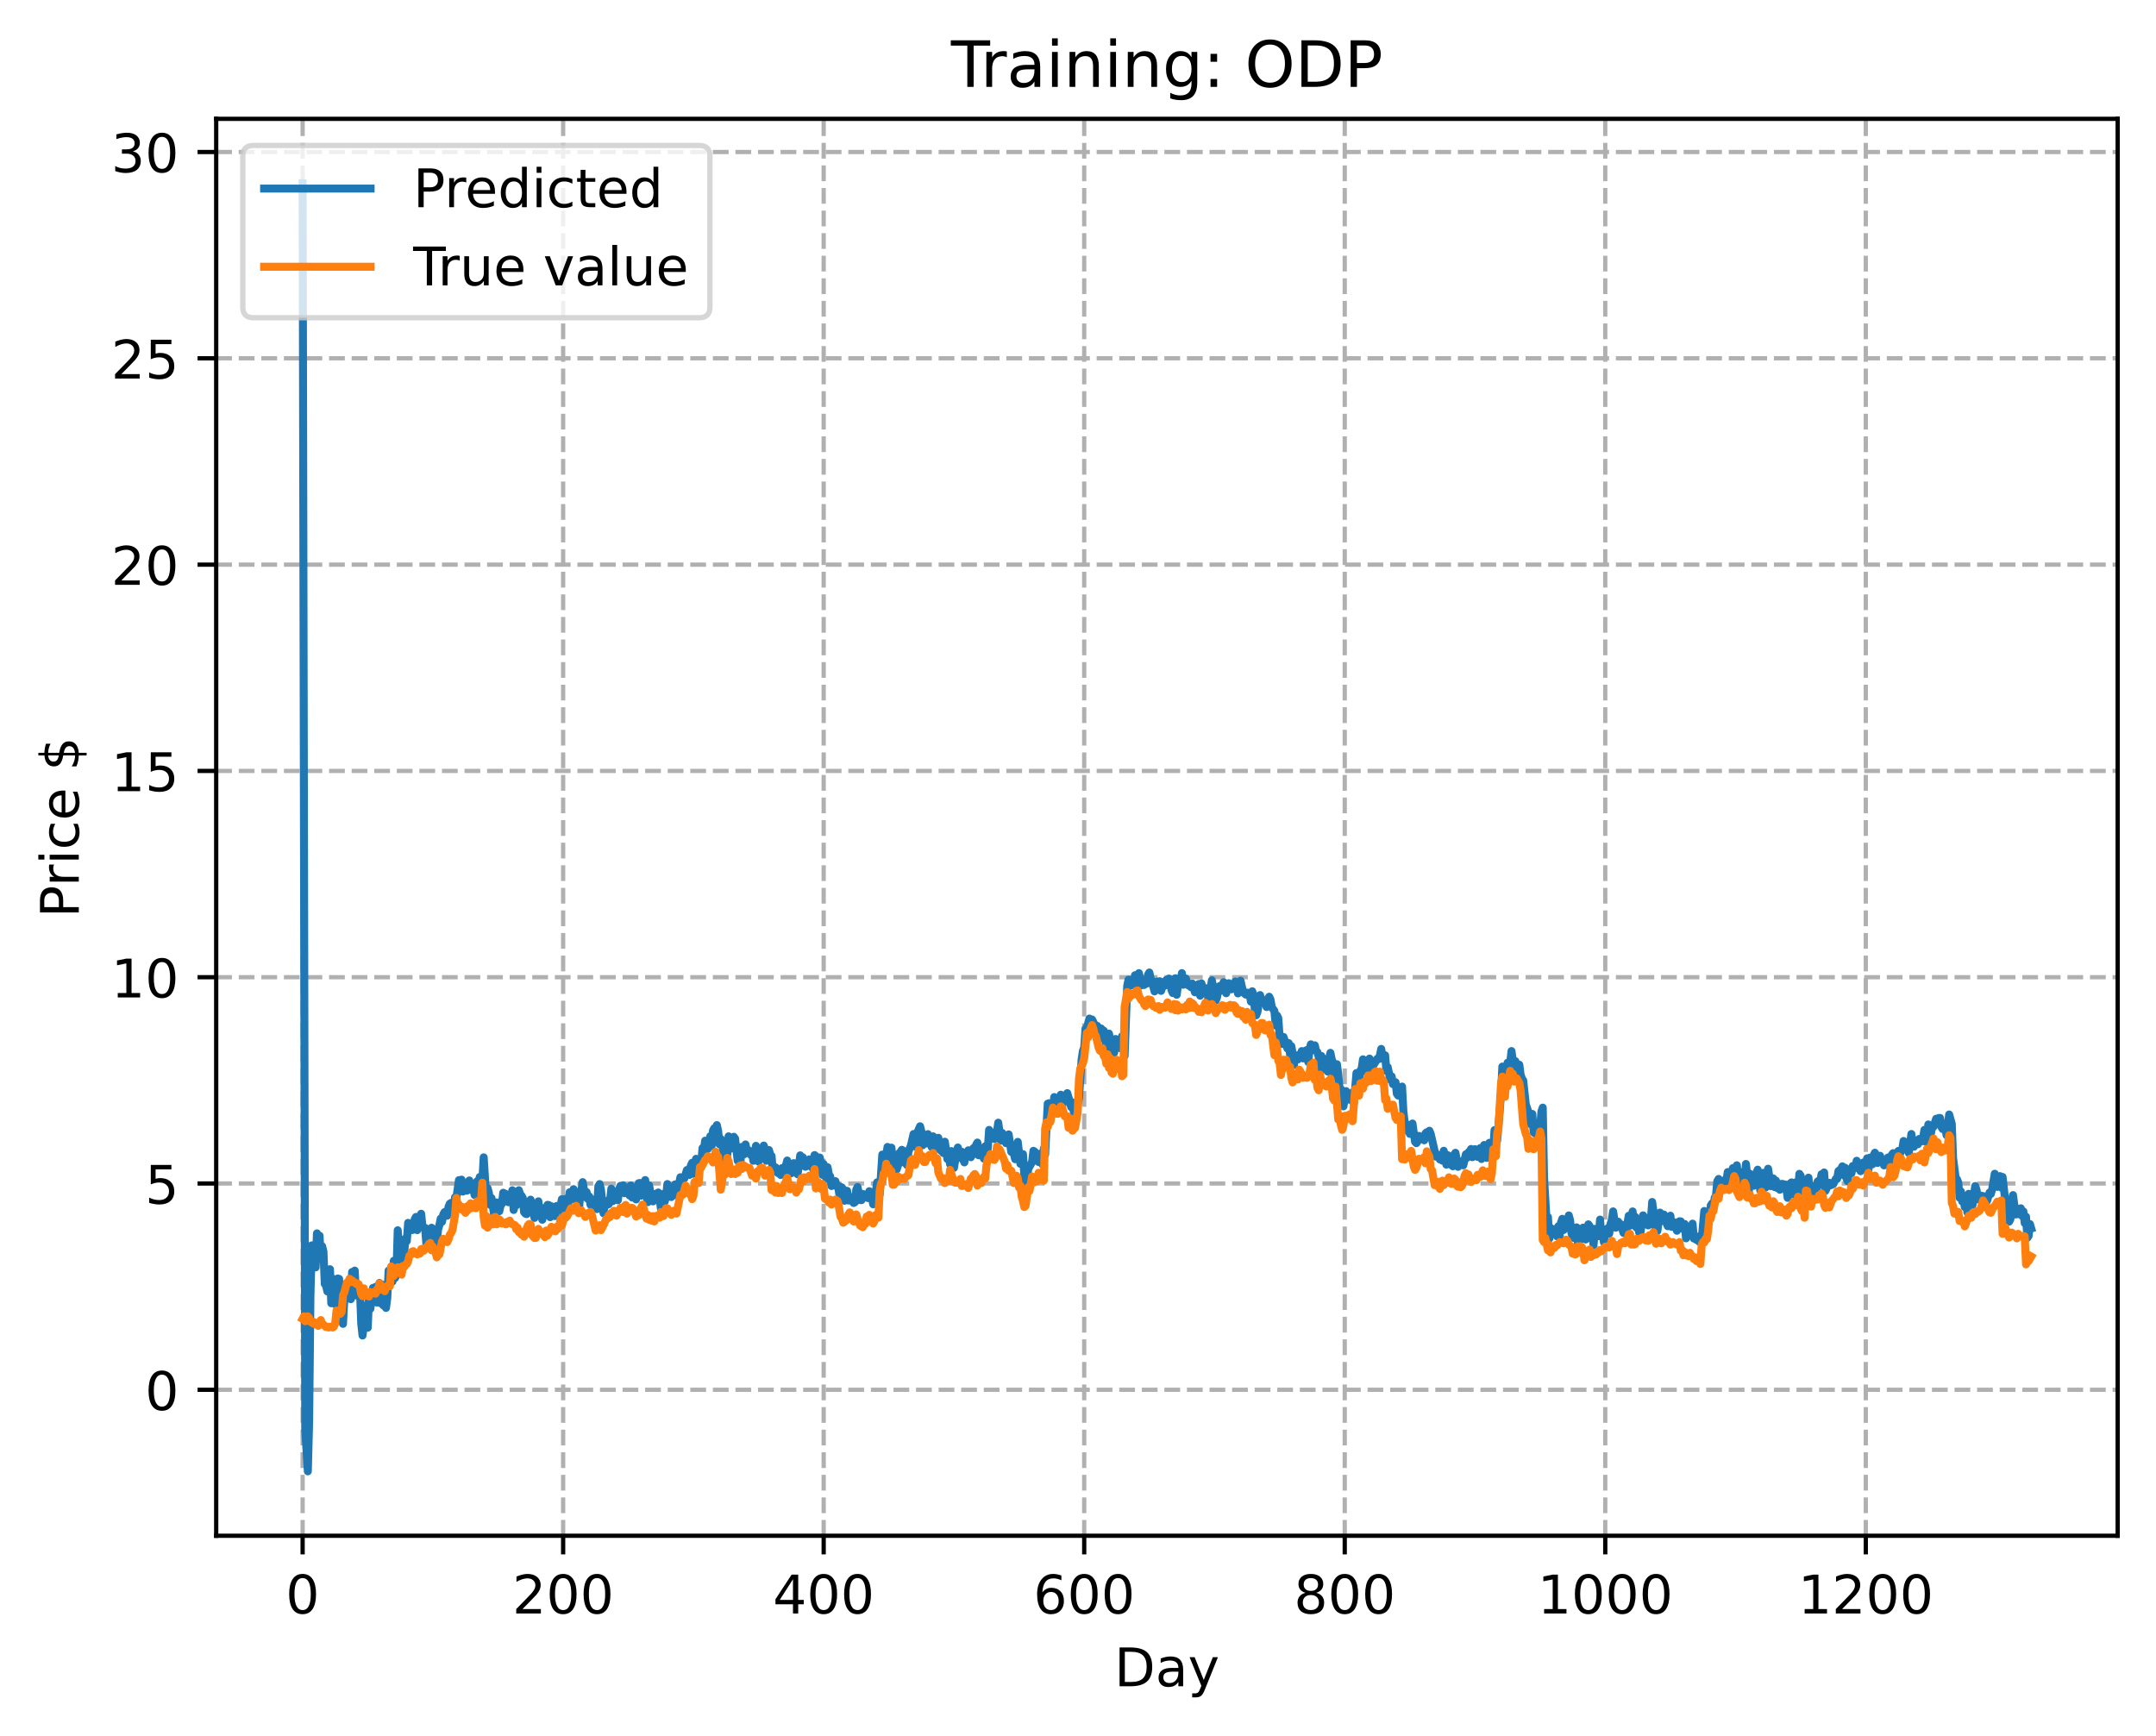 <?xml version="1.0" encoding="utf-8" standalone="no"?>
<!DOCTYPE svg PUBLIC "-//W3C//DTD SVG 1.1//EN"
  "http://www.w3.org/Graphics/SVG/1.1/DTD/svg11.dtd">
<!-- Created with matplotlib (https://matplotlib.org/) -->
<svg height="325.986pt" version="1.1" viewBox="0 0 404.923 325.986" width="404.923pt" xmlns="http://www.w3.org/2000/svg" xmlns:xlink="http://www.w3.org/1999/xlink">
 <defs>
  <style type="text/css">
*{stroke-linecap:butt;stroke-linejoin:round;}
  </style>
 </defs>
 <g id="figure_1">
  <g id="patch_1">
   <path d="M 0 325.986 
L 404.923 325.986 
L 404.923 0 
L 0 0 
z
" style="fill:#ffffff;"/>
  </g>
  <g id="axes_1">
   <g id="patch_2">
    <path d="M 40.603 288.43 
L 397.723 288.43 
L 397.723 22.318 
L 40.603 22.318 
z
" style="fill:#ffffff;"/>
   </g>
   <g id="matplotlib.axis_1">
    <g id="xtick_1">
     <g id="line2d_1">
      <path clip-path="url(#p509ead650d)" d="M 56.836 288.43 
L 56.836 22.318 
" style="fill:none;stroke:#b0b0b0;stroke-dasharray:2.96,1.28;stroke-dashoffset:0;stroke-width:0.8;"/>
     </g>
     <g id="line2d_2">
      <defs>
       <path d="M 0 0 
L 0 3.5 
" id="mb2c8d0800d" style="stroke:#000000;stroke-width:0.8;"/>
      </defs>
      <g>
       <use style="stroke:#000000;stroke-width:0.8;" x="56.836" xlink:href="#mb2c8d0800d" y="288.43"/>
      </g>
     </g>
     <g id="text_1">
      <!-- 0 -->
      <defs>
       <path d="M 31.781 66.406 
Q 24.172 66.406 20.328 58.906 
Q 16.5 51.422 16.5 36.375 
Q 16.5 21.391 20.328 13.891 
Q 24.172 6.391 31.781 6.391 
Q 39.453 6.391 43.281 13.891 
Q 47.125 21.391 47.125 36.375 
Q 47.125 51.422 43.281 58.906 
Q 39.453 66.406 31.781 66.406 
z
M 31.781 74.219 
Q 44.047 74.219 50.516 64.516 
Q 56.984 54.828 56.984 36.375 
Q 56.984 17.969 50.516 8.266 
Q 44.047 -1.422 31.781 -1.422 
Q 19.531 -1.422 13.062 8.266 
Q 6.594 17.969 6.594 36.375 
Q 6.594 54.828 13.062 64.516 
Q 19.531 74.219 31.781 74.219 
z
" id="DejaVuSans-48"/>
      </defs>
      <g transform="translate(53.655 303.029)scale(0.1 -0.1)">
       <use xlink:href="#DejaVuSans-48"/>
      </g>
     </g>
    </g>
    <g id="xtick_2">
     <g id="line2d_3">
      <path clip-path="url(#p509ead650d)" d="M 105.766 288.43 
L 105.766 22.318 
" style="fill:none;stroke:#b0b0b0;stroke-dasharray:2.96,1.28;stroke-dashoffset:0;stroke-width:0.8;"/>
     </g>
     <g id="line2d_4">
      <g>
       <use style="stroke:#000000;stroke-width:0.8;" x="105.766" xlink:href="#mb2c8d0800d" y="288.43"/>
      </g>
     </g>
     <g id="text_2">
      <!-- 200 -->
      <defs>
       <path d="M 19.188 8.297 
L 53.609 8.297 
L 53.609 0 
L 7.328 0 
L 7.328 8.297 
Q 12.938 14.109 22.625 23.891 
Q 32.328 33.688 34.812 36.531 
Q 39.547 41.844 41.422 45.531 
Q 43.312 49.219 43.312 52.781 
Q 43.312 58.594 39.234 62.25 
Q 35.156 65.922 28.609 65.922 
Q 23.969 65.922 18.812 64.312 
Q 13.672 62.703 7.812 59.422 
L 7.812 69.391 
Q 13.766 71.781 18.938 73 
Q 24.125 74.219 28.422 74.219 
Q 39.75 74.219 46.484 68.547 
Q 53.219 62.891 53.219 53.422 
Q 53.219 48.922 51.531 44.891 
Q 49.859 40.875 45.406 35.406 
Q 44.188 33.984 37.641 27.219 
Q 31.109 20.453 19.188 8.297 
z
" id="DejaVuSans-50"/>
      </defs>
      <g transform="translate(96.223 303.029)scale(0.1 -0.1)">
       <use xlink:href="#DejaVuSans-50"/>
       <use x="63.623" xlink:href="#DejaVuSans-48"/>
       <use x="127.246" xlink:href="#DejaVuSans-48"/>
      </g>
     </g>
    </g>
    <g id="xtick_3">
     <g id="line2d_5">
      <path clip-path="url(#p509ead650d)" d="M 154.697 288.43 
L 154.697 22.318 
" style="fill:none;stroke:#b0b0b0;stroke-dasharray:2.96,1.28;stroke-dashoffset:0;stroke-width:0.8;"/>
     </g>
     <g id="line2d_6">
      <g>
       <use style="stroke:#000000;stroke-width:0.8;" x="154.697" xlink:href="#mb2c8d0800d" y="288.43"/>
      </g>
     </g>
     <g id="text_3">
      <!-- 400 -->
      <defs>
       <path d="M 37.797 64.312 
L 12.891 25.391 
L 37.797 25.391 
z
M 35.203 72.906 
L 47.609 72.906 
L 47.609 25.391 
L 58.016 25.391 
L 58.016 17.188 
L 47.609 17.188 
L 47.609 0 
L 37.797 0 
L 37.797 17.188 
L 4.891 17.188 
L 4.891 26.703 
z
" id="DejaVuSans-52"/>
      </defs>
      <g transform="translate(145.153 303.029)scale(0.1 -0.1)">
       <use xlink:href="#DejaVuSans-52"/>
       <use x="63.623" xlink:href="#DejaVuSans-48"/>
       <use x="127.246" xlink:href="#DejaVuSans-48"/>
      </g>
     </g>
    </g>
    <g id="xtick_4">
     <g id="line2d_7">
      <path clip-path="url(#p509ead650d)" d="M 203.628 288.43 
L 203.628 22.318 
" style="fill:none;stroke:#b0b0b0;stroke-dasharray:2.96,1.28;stroke-dashoffset:0;stroke-width:0.8;"/>
     </g>
     <g id="line2d_8">
      <g>
       <use style="stroke:#000000;stroke-width:0.8;" x="203.628" xlink:href="#mb2c8d0800d" y="288.43"/>
      </g>
     </g>
     <g id="text_4">
      <!-- 600 -->
      <defs>
       <path d="M 33.016 40.375 
Q 26.375 40.375 22.484 35.828 
Q 18.609 31.297 18.609 23.391 
Q 18.609 15.531 22.484 10.953 
Q 26.375 6.391 33.016 6.391 
Q 39.656 6.391 43.531 10.953 
Q 47.406 15.531 47.406 23.391 
Q 47.406 31.297 43.531 35.828 
Q 39.656 40.375 33.016 40.375 
z
M 52.594 71.297 
L 52.594 62.312 
Q 48.875 64.062 45.094 64.984 
Q 41.312 65.922 37.594 65.922 
Q 27.828 65.922 22.672 59.328 
Q 17.531 52.734 16.797 39.406 
Q 19.672 43.656 24.016 45.922 
Q 28.375 48.188 33.594 48.188 
Q 44.578 48.188 50.953 41.516 
Q 57.328 34.859 57.328 23.391 
Q 57.328 12.156 50.688 5.359 
Q 44.047 -1.422 33.016 -1.422 
Q 20.359 -1.422 13.672 8.266 
Q 6.984 17.969 6.984 36.375 
Q 6.984 53.656 15.188 63.938 
Q 23.391 74.219 37.203 74.219 
Q 40.922 74.219 44.703 73.484 
Q 48.484 72.75 52.594 71.297 
z
" id="DejaVuSans-54"/>
      </defs>
      <g transform="translate(194.084 303.029)scale(0.1 -0.1)">
       <use xlink:href="#DejaVuSans-54"/>
       <use x="63.623" xlink:href="#DejaVuSans-48"/>
       <use x="127.246" xlink:href="#DejaVuSans-48"/>
      </g>
     </g>
    </g>
    <g id="xtick_5">
     <g id="line2d_9">
      <path clip-path="url(#p509ead650d)" d="M 252.558 288.43 
L 252.558 22.318 
" style="fill:none;stroke:#b0b0b0;stroke-dasharray:2.96,1.28;stroke-dashoffset:0;stroke-width:0.8;"/>
     </g>
     <g id="line2d_10">
      <g>
       <use style="stroke:#000000;stroke-width:0.8;" x="252.558" xlink:href="#mb2c8d0800d" y="288.43"/>
      </g>
     </g>
     <g id="text_5">
      <!-- 800 -->
      <defs>
       <path d="M 31.781 34.625 
Q 24.75 34.625 20.719 30.859 
Q 16.703 27.094 16.703 20.516 
Q 16.703 13.922 20.719 10.156 
Q 24.75 6.391 31.781 6.391 
Q 38.812 6.391 42.859 10.172 
Q 46.922 13.969 46.922 20.516 
Q 46.922 27.094 42.891 30.859 
Q 38.875 34.625 31.781 34.625 
z
M 21.922 38.812 
Q 15.578 40.375 12.031 44.719 
Q 8.5 49.078 8.5 55.328 
Q 8.5 64.062 14.719 69.141 
Q 20.953 74.219 31.781 74.219 
Q 42.672 74.219 48.875 69.141 
Q 55.078 64.062 55.078 55.328 
Q 55.078 49.078 51.531 44.719 
Q 48 40.375 41.703 38.812 
Q 48.828 37.156 52.797 32.312 
Q 56.781 27.484 56.781 20.516 
Q 56.781 9.906 50.312 4.234 
Q 43.844 -1.422 31.781 -1.422 
Q 19.734 -1.422 13.25 4.234 
Q 6.781 9.906 6.781 20.516 
Q 6.781 27.484 10.781 32.312 
Q 14.797 37.156 21.922 38.812 
z
M 18.312 54.391 
Q 18.312 48.734 21.844 45.562 
Q 25.391 42.391 31.781 42.391 
Q 38.141 42.391 41.719 45.562 
Q 45.312 48.734 45.312 54.391 
Q 45.312 60.062 41.719 63.234 
Q 38.141 66.406 31.781 66.406 
Q 25.391 66.406 21.844 63.234 
Q 18.312 60.062 18.312 54.391 
z
" id="DejaVuSans-56"/>
      </defs>
      <g transform="translate(243.015 303.029)scale(0.1 -0.1)">
       <use xlink:href="#DejaVuSans-56"/>
       <use x="63.623" xlink:href="#DejaVuSans-48"/>
       <use x="127.246" xlink:href="#DejaVuSans-48"/>
      </g>
     </g>
    </g>
    <g id="xtick_6">
     <g id="line2d_11">
      <path clip-path="url(#p509ead650d)" d="M 301.489 288.43 
L 301.489 22.318 
" style="fill:none;stroke:#b0b0b0;stroke-dasharray:2.96,1.28;stroke-dashoffset:0;stroke-width:0.8;"/>
     </g>
     <g id="line2d_12">
      <g>
       <use style="stroke:#000000;stroke-width:0.8;" x="301.489" xlink:href="#mb2c8d0800d" y="288.43"/>
      </g>
     </g>
     <g id="text_6">
      <!-- 1000 -->
      <defs>
       <path d="M 12.406 8.297 
L 28.516 8.297 
L 28.516 63.922 
L 10.984 60.406 
L 10.984 69.391 
L 28.422 72.906 
L 38.281 72.906 
L 38.281 8.297 
L 54.391 8.297 
L 54.391 0 
L 12.406 0 
z
" id="DejaVuSans-49"/>
      </defs>
      <g transform="translate(288.764 303.029)scale(0.1 -0.1)">
       <use xlink:href="#DejaVuSans-49"/>
       <use x="63.623" xlink:href="#DejaVuSans-48"/>
       <use x="127.246" xlink:href="#DejaVuSans-48"/>
       <use x="190.869" xlink:href="#DejaVuSans-48"/>
      </g>
     </g>
    </g>
    <g id="xtick_7">
     <g id="line2d_13">
      <path clip-path="url(#p509ead650d)" d="M 350.419 288.43 
L 350.419 22.318 
" style="fill:none;stroke:#b0b0b0;stroke-dasharray:2.96,1.28;stroke-dashoffset:0;stroke-width:0.8;"/>
     </g>
     <g id="line2d_14">
      <g>
       <use style="stroke:#000000;stroke-width:0.8;" x="350.419" xlink:href="#mb2c8d0800d" y="288.43"/>
      </g>
     </g>
     <g id="text_7">
      <!-- 1200 -->
      <g transform="translate(337.694 303.029)scale(0.1 -0.1)">
       <use xlink:href="#DejaVuSans-49"/>
       <use x="63.623" xlink:href="#DejaVuSans-50"/>
       <use x="127.246" xlink:href="#DejaVuSans-48"/>
       <use x="190.869" xlink:href="#DejaVuSans-48"/>
      </g>
     </g>
    </g>
    <g id="text_8">
     <!-- Day -->
     <defs>
      <path d="M 19.672 64.797 
L 19.672 8.109 
L 31.594 8.109 
Q 46.688 8.109 53.688 14.938 
Q 60.688 21.781 60.688 36.531 
Q 60.688 51.172 53.688 57.984 
Q 46.688 64.797 31.594 64.797 
z
M 9.812 72.906 
L 30.078 72.906 
Q 51.266 72.906 61.172 64.094 
Q 71.094 55.281 71.094 36.531 
Q 71.094 17.672 61.125 8.828 
Q 51.172 0 30.078 0 
L 9.812 0 
z
" id="DejaVuSans-68"/>
      <path d="M 34.281 27.484 
Q 23.391 27.484 19.188 25 
Q 14.984 22.516 14.984 16.5 
Q 14.984 11.719 18.141 8.906 
Q 21.297 6.109 26.703 6.109 
Q 34.188 6.109 38.703 11.406 
Q 43.219 16.703 43.219 25.484 
L 43.219 27.484 
z
M 52.203 31.203 
L 52.203 0 
L 43.219 0 
L 43.219 8.297 
Q 40.141 3.328 35.547 0.953 
Q 30.953 -1.422 24.312 -1.422 
Q 15.922 -1.422 10.953 3.297 
Q 6 8.016 6 15.922 
Q 6 25.141 12.172 29.828 
Q 18.359 34.516 30.609 34.516 
L 43.219 34.516 
L 43.219 35.406 
Q 43.219 41.609 39.141 45 
Q 35.062 48.391 27.688 48.391 
Q 23 48.391 18.547 47.266 
Q 14.109 46.141 10.016 43.891 
L 10.016 52.203 
Q 14.938 54.109 19.578 55.047 
Q 24.219 56 28.609 56 
Q 40.484 56 46.344 49.844 
Q 52.203 43.703 52.203 31.203 
z
" id="DejaVuSans-97"/>
      <path d="M 32.172 -5.078 
Q 28.375 -14.844 24.75 -17.812 
Q 21.141 -20.797 15.094 -20.797 
L 7.906 -20.797 
L 7.906 -13.281 
L 13.188 -13.281 
Q 16.891 -13.281 18.938 -11.516 
Q 21 -9.766 23.484 -3.219 
L 25.094 0.875 
L 2.984 54.688 
L 12.5 54.688 
L 29.594 11.922 
L 46.688 54.688 
L 56.203 54.688 
z
" id="DejaVuSans-121"/>
     </defs>
     <g transform="translate(209.29 316.707)scale(0.1 -0.1)">
      <use xlink:href="#DejaVuSans-68"/>
      <use x="77.002" xlink:href="#DejaVuSans-97"/>
      <use x="138.281" xlink:href="#DejaVuSans-121"/>
     </g>
    </g>
   </g>
   <g id="matplotlib.axis_2">
    <g id="ytick_1">
     <g id="line2d_15">
      <path clip-path="url(#p509ead650d)" d="M 40.603 261.023 
L 397.723 261.023 
" style="fill:none;stroke:#b0b0b0;stroke-dasharray:2.96,1.28;stroke-dashoffset:0;stroke-width:0.8;"/>
     </g>
     <g id="line2d_16">
      <defs>
       <path d="M 0 0 
L -3.5 0 
" id="m3efdb7e351" style="stroke:#000000;stroke-width:0.8;"/>
      </defs>
      <g>
       <use style="stroke:#000000;stroke-width:0.8;" x="40.603" xlink:href="#m3efdb7e351" y="261.023"/>
      </g>
     </g>
     <g id="text_9">
      <!-- 0 -->
      <g transform="translate(27.241 264.823)scale(0.1 -0.1)">
       <use xlink:href="#DejaVuSans-48"/>
      </g>
     </g>
    </g>
    <g id="ytick_2">
     <g id="line2d_17">
      <path clip-path="url(#p509ead650d)" d="M 40.603 222.278 
L 397.723 222.278 
" style="fill:none;stroke:#b0b0b0;stroke-dasharray:2.96,1.28;stroke-dashoffset:0;stroke-width:0.8;"/>
     </g>
     <g id="line2d_18">
      <g>
       <use style="stroke:#000000;stroke-width:0.8;" x="40.603" xlink:href="#m3efdb7e351" y="222.278"/>
      </g>
     </g>
     <g id="text_10">
      <!-- 5 -->
      <defs>
       <path d="M 10.797 72.906 
L 49.516 72.906 
L 49.516 64.594 
L 19.828 64.594 
L 19.828 46.734 
Q 21.969 47.469 24.109 47.828 
Q 26.266 48.188 28.422 48.188 
Q 40.625 48.188 47.75 41.5 
Q 54.891 34.812 54.891 23.391 
Q 54.891 11.625 47.562 5.094 
Q 40.234 -1.422 26.906 -1.422 
Q 22.312 -1.422 17.547 -0.641 
Q 12.797 0.141 7.719 1.703 
L 7.719 11.625 
Q 12.109 9.234 16.797 8.062 
Q 21.484 6.891 26.703 6.891 
Q 35.156 6.891 40.078 11.328 
Q 45.016 15.766 45.016 23.391 
Q 45.016 31 40.078 35.438 
Q 35.156 39.891 26.703 39.891 
Q 22.75 39.891 18.812 39.016 
Q 14.891 38.141 10.797 36.281 
z
" id="DejaVuSans-53"/>
      </defs>
      <g transform="translate(27.241 226.077)scale(0.1 -0.1)">
       <use xlink:href="#DejaVuSans-53"/>
      </g>
     </g>
    </g>
    <g id="ytick_3">
     <g id="line2d_19">
      <path clip-path="url(#p509ead650d)" d="M 40.603 183.532 
L 397.723 183.532 
" style="fill:none;stroke:#b0b0b0;stroke-dasharray:2.96,1.28;stroke-dashoffset:0;stroke-width:0.8;"/>
     </g>
     <g id="line2d_20">
      <g>
       <use style="stroke:#000000;stroke-width:0.8;" x="40.603" xlink:href="#m3efdb7e351" y="183.532"/>
      </g>
     </g>
     <g id="text_11">
      <!-- 10 -->
      <g transform="translate(20.878 187.332)scale(0.1 -0.1)">
       <use xlink:href="#DejaVuSans-49"/>
       <use x="63.623" xlink:href="#DejaVuSans-48"/>
      </g>
     </g>
    </g>
    <g id="ytick_4">
     <g id="line2d_21">
      <path clip-path="url(#p509ead650d)" d="M 40.603 144.787 
L 397.723 144.787 
" style="fill:none;stroke:#b0b0b0;stroke-dasharray:2.96,1.28;stroke-dashoffset:0;stroke-width:0.8;"/>
     </g>
     <g id="line2d_22">
      <g>
       <use style="stroke:#000000;stroke-width:0.8;" x="40.603" xlink:href="#m3efdb7e351" y="144.787"/>
      </g>
     </g>
     <g id="text_12">
      <!-- 15 -->
      <g transform="translate(20.878 148.586)scale(0.1 -0.1)">
       <use xlink:href="#DejaVuSans-49"/>
       <use x="63.623" xlink:href="#DejaVuSans-53"/>
      </g>
     </g>
    </g>
    <g id="ytick_5">
     <g id="line2d_23">
      <path clip-path="url(#p509ead650d)" d="M 40.603 106.042 
L 397.723 106.042 
" style="fill:none;stroke:#b0b0b0;stroke-dasharray:2.96,1.28;stroke-dashoffset:0;stroke-width:0.8;"/>
     </g>
     <g id="line2d_24">
      <g>
       <use style="stroke:#000000;stroke-width:0.8;" x="40.603" xlink:href="#m3efdb7e351" y="106.042"/>
      </g>
     </g>
     <g id="text_13">
      <!-- 20 -->
      <g transform="translate(20.878 109.841)scale(0.1 -0.1)">
       <use xlink:href="#DejaVuSans-50"/>
       <use x="63.623" xlink:href="#DejaVuSans-48"/>
      </g>
     </g>
    </g>
    <g id="ytick_6">
     <g id="line2d_25">
      <path clip-path="url(#p509ead650d)" d="M 40.603 67.296 
L 397.723 67.296 
" style="fill:none;stroke:#b0b0b0;stroke-dasharray:2.96,1.28;stroke-dashoffset:0;stroke-width:0.8;"/>
     </g>
     <g id="line2d_26">
      <g>
       <use style="stroke:#000000;stroke-width:0.8;" x="40.603" xlink:href="#m3efdb7e351" y="67.296"/>
      </g>
     </g>
     <g id="text_14">
      <!-- 25 -->
      <g transform="translate(20.878 71.096)scale(0.1 -0.1)">
       <use xlink:href="#DejaVuSans-50"/>
       <use x="63.623" xlink:href="#DejaVuSans-53"/>
      </g>
     </g>
    </g>
    <g id="ytick_7">
     <g id="line2d_27">
      <path clip-path="url(#p509ead650d)" d="M 40.603 28.551 
L 397.723 28.551 
" style="fill:none;stroke:#b0b0b0;stroke-dasharray:2.96,1.28;stroke-dashoffset:0;stroke-width:0.8;"/>
     </g>
     <g id="line2d_28">
      <g>
       <use style="stroke:#000000;stroke-width:0.8;" x="40.603" xlink:href="#m3efdb7e351" y="28.551"/>
      </g>
     </g>
     <g id="text_15">
      <!-- 30 -->
      <defs>
       <path d="M 40.578 39.312 
Q 47.656 37.797 51.625 33 
Q 55.609 28.219 55.609 21.188 
Q 55.609 10.406 48.188 4.484 
Q 40.766 -1.422 27.094 -1.422 
Q 22.516 -1.422 17.656 -0.516 
Q 12.797 0.391 7.625 2.203 
L 7.625 11.719 
Q 11.719 9.328 16.594 8.109 
Q 21.484 6.891 26.812 6.891 
Q 36.078 6.891 40.938 10.547 
Q 45.797 14.203 45.797 21.188 
Q 45.797 27.641 41.281 31.266 
Q 36.766 34.906 28.719 34.906 
L 20.219 34.906 
L 20.219 43.016 
L 29.109 43.016 
Q 36.375 43.016 40.234 45.922 
Q 44.094 48.828 44.094 54.297 
Q 44.094 59.906 40.109 62.906 
Q 36.141 65.922 28.719 65.922 
Q 24.656 65.922 20.016 65.031 
Q 15.375 64.156 9.812 62.312 
L 9.812 71.094 
Q 15.438 72.656 20.344 73.438 
Q 25.25 74.219 29.594 74.219 
Q 40.828 74.219 47.359 69.109 
Q 53.906 64.016 53.906 55.328 
Q 53.906 49.266 50.438 45.094 
Q 46.969 40.922 40.578 39.312 
z
" id="DejaVuSans-51"/>
      </defs>
      <g transform="translate(20.878 32.35)scale(0.1 -0.1)">
       <use xlink:href="#DejaVuSans-51"/>
       <use x="63.623" xlink:href="#DejaVuSans-48"/>
      </g>
     </g>
    </g>
    <g id="text_16">
     <!-- Price $ -->
     <defs>
      <path d="M 19.672 64.797 
L 19.672 37.406 
L 32.078 37.406 
Q 38.969 37.406 42.719 40.969 
Q 46.484 44.531 46.484 51.125 
Q 46.484 57.672 42.719 61.234 
Q 38.969 64.797 32.078 64.797 
z
M 9.812 72.906 
L 32.078 72.906 
Q 44.344 72.906 50.609 67.359 
Q 56.891 61.812 56.891 51.125 
Q 56.891 40.328 50.609 34.812 
Q 44.344 29.297 32.078 29.297 
L 19.672 29.297 
L 19.672 0 
L 9.812 0 
z
" id="DejaVuSans-80"/>
      <path d="M 41.109 46.297 
Q 39.594 47.172 37.812 47.578 
Q 36.031 48 33.891 48 
Q 26.266 48 22.188 43.047 
Q 18.109 38.094 18.109 28.812 
L 18.109 0 
L 9.078 0 
L 9.078 54.688 
L 18.109 54.688 
L 18.109 46.188 
Q 20.953 51.172 25.484 53.578 
Q 30.031 56 36.531 56 
Q 37.453 56 38.578 55.875 
Q 39.703 55.766 41.062 55.516 
z
" id="DejaVuSans-114"/>
      <path d="M 9.422 54.688 
L 18.406 54.688 
L 18.406 0 
L 9.422 0 
z
M 9.422 75.984 
L 18.406 75.984 
L 18.406 64.594 
L 9.422 64.594 
z
" id="DejaVuSans-105"/>
      <path d="M 48.781 52.594 
L 48.781 44.188 
Q 44.969 46.297 41.141 47.344 
Q 37.312 48.391 33.406 48.391 
Q 24.656 48.391 19.812 42.844 
Q 14.984 37.312 14.984 27.297 
Q 14.984 17.281 19.812 11.734 
Q 24.656 6.203 33.406 6.203 
Q 37.312 6.203 41.141 7.25 
Q 44.969 8.297 48.781 10.406 
L 48.781 2.094 
Q 45.016 0.344 40.984 -0.531 
Q 36.969 -1.422 32.422 -1.422 
Q 20.062 -1.422 12.781 6.344 
Q 5.516 14.109 5.516 27.297 
Q 5.516 40.672 12.859 48.328 
Q 20.219 56 33.016 56 
Q 37.156 56 41.109 55.141 
Q 45.062 54.297 48.781 52.594 
z
" id="DejaVuSans-99"/>
      <path d="M 56.203 29.594 
L 56.203 25.203 
L 14.891 25.203 
Q 15.484 15.922 20.484 11.062 
Q 25.484 6.203 34.422 6.203 
Q 39.594 6.203 44.453 7.469 
Q 49.312 8.734 54.109 11.281 
L 54.109 2.781 
Q 49.266 0.734 44.188 -0.344 
Q 39.109 -1.422 33.891 -1.422 
Q 20.797 -1.422 13.156 6.188 
Q 5.516 13.812 5.516 26.812 
Q 5.516 40.234 12.766 48.109 
Q 20.016 56 32.328 56 
Q 43.359 56 49.781 48.891 
Q 56.203 41.797 56.203 29.594 
z
M 47.219 32.234 
Q 47.125 39.594 43.094 43.984 
Q 39.062 48.391 32.422 48.391 
Q 24.906 48.391 20.391 44.141 
Q 15.875 39.891 15.188 32.172 
z
" id="DejaVuSans-101"/>
      <path id="DejaVuSans-32"/>
      <path d="M 33.797 -14.703 
L 28.906 -14.703 
L 28.859 0 
Q 23.734 0.094 18.609 1.188 
Q 13.484 2.297 8.297 4.5 
L 8.297 13.281 
Q 13.281 10.156 18.375 8.562 
Q 23.484 6.984 28.906 6.938 
L 28.906 29.203 
Q 18.109 30.953 13.203 35.156 
Q 8.297 39.359 8.297 46.688 
Q 8.297 54.641 13.625 59.219 
Q 18.953 63.812 28.906 64.5 
L 28.906 75.984 
L 33.797 75.984 
L 33.797 64.656 
Q 38.328 64.453 42.578 63.688 
Q 46.828 62.938 50.875 61.625 
L 50.875 53.078 
Q 46.828 55.125 42.547 56.25 
Q 38.281 57.375 33.797 57.562 
L 33.797 36.719 
Q 44.875 35.016 50.094 30.609 
Q 55.328 26.219 55.328 18.609 
Q 55.328 10.359 49.781 5.594 
Q 44.234 0.828 33.797 0.094 
z
M 28.906 37.594 
L 28.906 57.625 
Q 23.25 56.984 20.266 54.391 
Q 17.281 51.812 17.281 47.516 
Q 17.281 43.312 20.031 40.969 
Q 22.797 38.625 28.906 37.594 
z
M 33.797 28.219 
L 33.797 7.078 
Q 39.984 7.906 43.141 10.594 
Q 46.297 13.281 46.297 17.672 
Q 46.297 21.969 43.281 24.5 
Q 40.281 27.047 33.797 28.219 
z
" id="DejaVuSans-36"/>
     </defs>
     <g transform="translate(14.798 172.342)rotate(-90)scale(0.1 -0.1)">
      <use xlink:href="#DejaVuSans-80"/>
      <use x="58.553" xlink:href="#DejaVuSans-114"/>
      <use x="99.666" xlink:href="#DejaVuSans-105"/>
      <use x="127.449" xlink:href="#DejaVuSans-99"/>
      <use x="182.43" xlink:href="#DejaVuSans-101"/>
      <use x="243.953" xlink:href="#DejaVuSans-32"/>
      <use x="275.74" xlink:href="#DejaVuSans-36"/>
     </g>
    </g>
   </g>
   <g id="line2d_29">
    <path clip-path="url(#p509ead650d)" d="M 56.836 34.414 
L 57.325 268.556 
L 57.814 276.334 
L 58.059 266.964 
L 58.304 243.377 
L 58.548 233.896 
L 59.038 235.811 
L 59.282 238.035 
L 59.527 231.64 
L 59.772 234.312 
L 60.016 232.088 
L 60.261 236.378 
L 60.506 234.066 
L 60.75 235.072 
L 60.995 241.133 
L 61.24 241.453 
L 61.484 242.546 
L 61.729 242.186 
L 61.974 238.377 
L 62.218 244.77 
L 62.463 240.124 
L 62.708 240.598 
L 62.952 244.965 
L 63.197 240.984 
L 63.441 240.119 
L 63.686 240.188 
L 63.931 244.956 
L 64.175 243.523 
L 64.42 248.64 
L 64.665 244.096 
L 64.909 243.064 
L 65.154 243.659 
L 65.399 240.823 
L 65.643 241.509 
L 65.888 244.004 
L 66.133 238.898 
L 66.377 241.873 
L 66.622 238.637 
L 66.867 243.308 
L 67.111 241.703 
L 67.356 242.715 
L 67.601 242.187 
L 67.845 248.612 
L 68.09 250.827 
L 68.824 245.174 
L 69.069 249.357 
L 69.313 243.527 
L 69.558 245.808 
L 70.047 241.885 
L 70.292 244.357 
L 70.536 241.696 
L 70.781 244.633 
L 71.026 243.322 
L 71.27 240.957 
L 71.515 244.788 
L 71.76 241.266 
L 72.004 245.178 
L 72.249 244.302 
L 72.494 245.649 
L 72.738 243.766 
L 72.983 238.639 
L 73.228 239.192 
L 73.472 240.494 
L 73.717 240.694 
L 73.962 236.789 
L 74.206 240.014 
L 74.451 239.391 
L 74.696 231.061 
L 74.94 234.284 
L 75.185 235.255 
L 75.429 238.327 
L 75.674 235.029 
L 75.919 235.178 
L 76.163 232.591 
L 76.408 233.082 
L 76.653 229.67 
L 76.897 229.887 
L 77.387 231.026 
L 77.631 230.945 
L 77.876 228.983 
L 78.121 228.562 
L 78.365 231.035 
L 78.61 228.983 
L 79.099 227.955 
L 79.344 230.407 
L 79.589 230.639 
L 79.833 230.596 
L 80.078 233.646 
L 80.323 231.922 
L 80.567 233.65 
L 80.812 230.78 
L 81.056 230.588 
L 81.301 231.434 
L 81.546 233.971 
L 81.79 231.638 
L 82.035 233.337 
L 82.28 230.869 
L 82.524 230.106 
L 82.769 228.869 
L 83.014 229.474 
L 83.258 228.082 
L 83.503 227.644 
L 83.748 227.535 
L 83.992 228.326 
L 84.237 226.657 
L 84.482 226.075 
L 84.726 225.914 
L 84.971 227.958 
L 85.216 227.408 
L 85.46 224.871 
L 85.705 225.049 
L 86.194 221.64 
L 86.439 222.781 
L 86.684 221.553 
L 86.928 223.792 
L 87.417 223.347 
L 87.662 223.632 
L 87.907 222.328 
L 88.151 221.708 
L 88.396 223.302 
L 88.641 223.559 
L 88.885 222.749 
L 89.13 224.439 
L 89.619 221.852 
L 89.864 222.191 
L 90.109 221.043 
L 90.353 222.719 
L 90.598 221.732 
L 90.843 217.363 
L 91.332 225.2 
L 91.577 223.149 
L 91.821 224.066 
L 92.066 226.28 
L 92.311 225.019 
L 92.8 228.095 
L 93.044 228.285 
L 93.289 225.834 
L 93.534 227.264 
L 93.778 227.48 
L 94.023 226.376 
L 94.268 226.085 
L 94.512 224.016 
L 95.002 224.261 
L 95.491 225.792 
L 95.736 224.806 
L 95.98 224.791 
L 96.225 223.547 
L 96.47 227.246 
L 96.714 226.163 
L 96.959 226.376 
L 97.204 226.071 
L 97.448 223.539 
L 97.693 224.327 
L 97.938 224.556 
L 98.182 224.988 
L 98.427 227.646 
L 98.672 227.933 
L 98.916 228.028 
L 99.161 226.422 
L 99.65 225.314 
L 100.139 227.449 
L 100.384 228.742 
L 100.629 227.792 
L 100.873 227.527 
L 101.118 225.626 
L 101.363 227.637 
L 101.607 227.98 
L 101.852 229.082 
L 102.097 227.132 
L 102.341 226.839 
L 102.586 227.805 
L 102.831 226.285 
L 103.075 226.322 
L 103.32 228.604 
L 103.565 226.554 
L 103.809 227.763 
L 104.054 228.379 
L 104.299 228.381 
L 104.543 226.498 
L 104.788 226.626 
L 105.032 226.393 
L 105.277 226.508 
L 105.522 225.225 
L 106.011 228.829 
L 106.256 225.153 
L 106.5 225.146 
L 106.745 225.989 
L 106.99 223.916 
L 107.234 224.422 
L 107.479 224.263 
L 107.724 223.34 
L 107.968 225.309 
L 108.213 224.154 
L 108.458 225.381 
L 108.702 227.774 
L 108.947 224.303 
L 109.192 223.505 
L 109.436 222.024 
L 109.926 224.846 
L 110.17 223.89 
L 110.415 225.174 
L 110.66 224.704 
L 110.904 226.27 
L 111.149 225.24 
L 111.638 226.89 
L 111.883 226.889 
L 112.127 227.084 
L 112.372 222.822 
L 112.617 222.386 
L 112.861 223.419 
L 113.351 227.872 
L 113.595 225.543 
L 113.84 225.679 
L 114.085 226.265 
L 114.329 226.158 
L 114.574 225.436 
L 114.819 223.252 
L 115.063 225.601 
L 115.308 224.092 
L 115.797 223.771 
L 116.042 225.426 
L 116.287 223.272 
L 116.531 222.711 
L 116.776 223.408 
L 117.02 222.611 
L 117.265 224.093 
L 117.754 223.027 
L 117.999 224.198 
L 118.244 224.531 
L 118.488 222.646 
L 118.733 224.913 
L 118.978 224.331 
L 119.467 225.27 
L 119.712 224.236 
L 119.956 222.219 
L 120.201 222.178 
L 120.446 224.555 
L 120.69 222.654 
L 120.935 222.747 
L 121.18 221.628 
L 121.424 224.632 
L 121.669 225.781 
L 121.914 222.64 
L 122.403 225.527 
L 122.648 225.634 
L 122.892 225.302 
L 123.137 224.205 
L 123.381 225.344 
L 123.626 223.963 
L 123.871 224.949 
L 124.115 226.952 
L 124.36 224.917 
L 124.605 224.229 
L 124.849 225.665 
L 125.094 224.763 
L 125.339 222.38 
L 125.583 223.155 
L 125.828 223.362 
L 126.073 224.825 
L 126.317 224.602 
L 126.807 222.445 
L 127.296 224.545 
L 127.541 222.288 
L 127.785 221.102 
L 128.03 221.209 
L 128.275 221.449 
L 128.519 221.327 
L 129.008 219.749 
L 129.253 219.707 
L 129.498 220.663 
L 129.742 218.915 
L 129.987 218.391 
L 130.232 220.456 
L 130.721 217.642 
L 130.966 218.383 
L 131.21 219.754 
L 131.455 219.429 
L 131.7 218.276 
L 131.944 215.618 
L 132.189 216.016 
L 132.434 214.239 
L 132.678 214.577 
L 132.923 215.799 
L 133.168 214.222 
L 133.412 213.383 
L 133.657 215.225 
L 133.902 212.341 
L 134.146 211.895 
L 134.391 214.369 
L 134.636 211.311 
L 134.88 212.435 
L 135.125 214.906 
L 135.369 213.907 
L 135.859 216.246 
L 136.103 216.625 
L 136.348 218.195 
L 136.593 216.751 
L 136.837 213.421 
L 137.082 213.892 
L 137.327 215.723 
L 137.571 215.468 
L 137.816 213.504 
L 138.061 213.848 
L 138.55 218.008 
L 138.795 217.334 
L 139.039 218.636 
L 139.284 215.421 
L 139.529 215.619 
L 139.773 216.782 
L 140.018 214.941 
L 140.263 216.158 
L 140.507 215.983 
L 140.752 216.161 
L 140.996 216.902 
L 141.241 216.446 
L 141.486 218.013 
L 141.975 215.208 
L 142.464 218.166 
L 142.709 217.523 
L 142.954 217.472 
L 143.198 215.724 
L 143.443 215.154 
L 143.688 215.87 
L 143.932 218.008 
L 144.177 217.771 
L 144.422 215.995 
L 144.666 216.853 
L 144.911 217.117 
L 145.156 220.084 
L 145.4 219.991 
L 145.645 219.239 
L 145.89 219.631 
L 146.134 220.329 
L 146.379 220.096 
L 146.624 220.678 
L 146.868 219.387 
L 147.113 220.358 
L 147.357 220.569 
L 147.602 218.856 
L 147.847 217.961 
L 148.091 218.926 
L 148.336 218.911 
L 148.581 220.369 
L 148.825 218.746 
L 149.07 218.453 
L 149.315 219.928 
L 149.559 219.395 
L 149.804 220.545 
L 150.293 216.989 
L 150.538 218.316 
L 150.783 217.355 
L 151.027 218.531 
L 151.272 219.134 
L 151.761 218.874 
L 152.006 217.745 
L 152.251 219.049 
L 152.495 219.01 
L 152.74 219.637 
L 152.984 216.939 
L 153.229 217.153 
L 153.474 219.057 
L 153.718 218.588 
L 153.963 217.399 
L 154.208 218.598 
L 154.452 220.651 
L 154.697 218.634 
L 154.942 219.521 
L 155.186 221.352 
L 155.431 219.228 
L 155.676 220.618 
L 155.92 220.921 
L 156.165 222.749 
L 156.41 222.305 
L 156.654 222.331 
L 156.899 221.843 
L 157.144 222.821 
L 157.388 222.735 
L 157.633 224.274 
L 157.878 222.899 
L 158.122 223.025 
L 158.367 223.378 
L 158.612 225.518 
L 158.856 224.15 
L 159.101 223.65 
L 159.345 225.468 
L 159.835 225.48 
L 160.079 224.856 
L 160.324 225.932 
L 160.569 225.794 
L 160.813 223.434 
L 161.058 222.938 
L 161.547 225.393 
L 161.792 225.399 
L 162.037 224.239 
L 162.281 224.936 
L 162.526 224.55 
L 163.015 225.017 
L 163.26 223.726 
L 163.505 225.083 
L 163.749 224.848 
L 163.994 226.181 
L 164.239 224.574 
L 164.483 223.853 
L 164.728 222.062 
L 164.972 223.752 
L 165.217 224.389 
L 165.706 216.846 
L 165.951 217.044 
L 166.196 217.908 
L 166.44 217.123 
L 166.685 215.412 
L 166.93 215.655 
L 167.174 218.063 
L 167.419 215.543 
L 167.664 217.721 
L 167.908 217.225 
L 168.153 219.805 
L 168.398 219.648 
L 168.642 218.927 
L 168.887 216.584 
L 169.132 216.346 
L 169.376 215.95 
L 169.621 216.108 
L 169.866 218.378 
L 170.11 218.361 
L 170.355 218.817 
L 170.6 216.352 
L 171.089 215.101 
L 171.578 212.981 
L 172.067 215.416 
L 172.312 212.65 
L 172.801 211.529 
L 173.046 212.488 
L 173.291 215.093 
L 173.535 214.527 
L 173.78 213.43 
L 174.025 214.741 
L 174.269 213.008 
L 174.514 214.326 
L 175.003 215.469 
L 175.248 213.419 
L 175.493 214.211 
L 175.737 213.856 
L 175.982 215.719 
L 176.227 213.691 
L 176.716 216.115 
L 176.96 216.276 
L 177.205 216.57 
L 177.45 214.429 
L 177.939 217.698 
L 178.184 216.652 
L 178.428 218.648 
L 178.673 216.185 
L 178.918 216.493 
L 179.162 219.341 
L 179.652 216.374 
L 179.896 215.516 
L 180.386 217.453 
L 180.63 216.32 
L 180.875 217.765 
L 181.12 218.314 
L 181.364 216.531 
L 181.609 217.051 
L 181.854 216.044 
L 182.098 216.394 
L 182.343 217.344 
L 182.588 215.989 
L 182.832 215.625 
L 183.077 216.719 
L 183.321 215.012 
L 183.566 214.59 
L 183.811 216.979 
L 184.3 216.373 
L 184.789 217.61 
L 185.034 215.285 
L 185.279 216.566 
L 185.523 215.675 
L 185.768 212.214 
L 186.013 213.626 
L 186.257 213.448 
L 186.502 212.721 
L 186.747 213.918 
L 187.236 212.621 
L 187.481 210.854 
L 187.97 214.234 
L 188.215 212.771 
L 188.704 214.307 
L 188.948 214.707 
L 189.193 214.32 
L 189.438 213.053 
L 189.927 216.341 
L 190.172 215.697 
L 190.661 217.719 
L 190.906 216.566 
L 191.15 214.461 
L 191.64 218.581 
L 191.884 216.794 
L 192.129 216.759 
L 192.374 220.686 
L 192.618 221.968 
L 192.863 221.751 
L 193.108 219.548 
L 193.842 218.233 
L 194.086 216.145 
L 194.331 216.287 
L 194.575 217.958 
L 194.82 217.527 
L 195.065 218.242 
L 195.309 216.708 
L 195.554 216.615 
L 195.799 218.712 
L 196.043 215.714 
L 196.288 216.837 
L 196.777 207.284 
L 197.022 207.204 
L 197.267 208.087 
L 197.511 208.123 
L 197.756 208.523 
L 198.001 206.04 
L 198.49 207.598 
L 198.735 206.23 
L 198.979 208.083 
L 199.224 205.604 
L 199.469 207.94 
L 199.713 206.16 
L 199.958 206.06 
L 200.447 205.304 
L 200.936 206.963 
L 201.181 207.93 
L 201.426 207.05 
L 201.67 208.849 
L 201.915 209.185 
L 202.16 207.672 
L 202.404 207.415 
L 202.649 206.218 
L 203.138 199 
L 203.383 197.371 
L 203.628 196.759 
L 203.872 193.226 
L 204.117 193.075 
L 204.606 191.297 
L 204.851 192.39 
L 205.096 191.47 
L 205.83 192.915 
L 206.074 192.669 
L 206.563 195.009 
L 206.808 193.166 
L 207.053 193.846 
L 207.297 193.572 
L 207.542 194.441 
L 207.787 197.338 
L 208.031 197.73 
L 208.276 194.119 
L 208.521 195.334 
L 209.01 196.009 
L 209.255 197.715 
L 209.499 195.138 
L 209.744 195.446 
L 209.989 196.364 
L 210.233 195.196 
L 210.478 196.904 
L 210.723 194.629 
L 210.967 195.532 
L 211.212 198.322 
L 211.701 185.161 
L 211.946 183.999 
L 212.191 184.875 
L 212.435 185.076 
L 212.68 183.991 
L 212.924 184.567 
L 213.169 183.159 
L 213.414 184.823 
L 213.658 184.977 
L 213.903 182.772 
L 214.392 185.049 
L 214.637 184.732 
L 214.882 184.994 
L 215.126 184.138 
L 215.371 184.723 
L 215.616 183.056 
L 215.86 182.647 
L 216.35 184.798 
L 216.594 185.25 
L 216.839 186.198 
L 217.328 184.336 
L 217.573 184.646 
L 217.818 184.287 
L 218.062 186.1 
L 218.551 184.723 
L 218.796 185.092 
L 219.041 184.061 
L 219.285 184.96 
L 219.53 183.793 
L 219.775 184.606 
L 220.019 185.958 
L 220.264 186.509 
L 220.753 183.731 
L 220.998 186.833 
L 221.243 185.035 
L 221.487 184.488 
L 221.732 184.275 
L 221.977 182.763 
L 222.221 184.951 
L 222.466 184.027 
L 222.711 183.781 
L 223.2 185.078 
L 223.445 184.835 
L 223.689 185.416 
L 223.934 184.732 
L 224.423 186.369 
L 224.668 186.123 
L 225.157 184.806 
L 225.402 186.998 
L 225.646 184.698 
L 225.891 185.651 
L 226.136 185.931 
L 226.38 185.579 
L 226.87 187.141 
L 227.114 188.572 
L 227.359 185.672 
L 227.604 184.113 
L 228.338 187.92 
L 228.582 187.272 
L 228.827 185.479 
L 229.072 185.188 
L 229.316 186.095 
L 229.561 185.721 
L 229.806 184.469 
L 230.05 185.075 
L 230.295 186.546 
L 230.539 185.257 
L 230.784 184.659 
L 231.273 185.808 
L 231.518 185.119 
L 231.763 185.445 
L 232.007 184.34 
L 232.252 185.018 
L 232.497 186.578 
L 232.741 185.907 
L 232.986 184.188 
L 233.475 186.343 
L 233.965 186.799 
L 234.209 186.421 
L 234.454 186.839 
L 234.699 186.849 
L 234.943 188.118 
L 235.188 186.176 
L 235.433 186.896 
L 235.677 189.733 
L 235.922 190.685 
L 236.167 190.061 
L 236.656 186.885 
L 236.9 187.89 
L 237.145 188.221 
L 237.634 188.198 
L 237.879 189.135 
L 238.124 187.573 
L 238.368 187.199 
L 238.613 187.71 
L 238.858 189.169 
L 239.347 189.876 
L 239.592 192.599 
L 239.836 190.727 
L 240.081 191.219 
L 240.326 194.748 
L 240.57 194.654 
L 240.815 196.076 
L 241.06 194.753 
L 241.794 196.93 
L 242.038 195.916 
L 242.283 198.005 
L 242.527 196.476 
L 242.772 197.852 
L 243.017 200.034 
L 243.261 198.175 
L 243.751 198.984 
L 243.995 198.085 
L 244.24 198.244 
L 244.485 197.408 
L 244.729 198.78 
L 244.974 198.436 
L 245.219 197.319 
L 245.463 197.211 
L 245.708 199.463 
L 245.953 197.077 
L 246.197 196.136 
L 246.687 197.23 
L 246.931 196.324 
L 247.176 197.336 
L 247.421 197.618 
L 247.665 198.447 
L 247.91 200.827 
L 248.155 198.315 
L 248.399 198.713 
L 248.644 200.843 
L 248.888 199.082 
L 249.133 199.636 
L 249.378 201.255 
L 249.622 198.97 
L 249.867 197.737 
L 250.112 198.948 
L 250.356 199.578 
L 250.601 202.139 
L 250.846 201.322 
L 251.09 199.878 
L 251.335 201.667 
L 251.58 204.437 
L 251.824 204.521 
L 252.314 207.785 
L 252.803 204.925 
L 253.292 206.504 
L 253.537 206.049 
L 253.782 206.666 
L 254.026 205.154 
L 254.271 207.213 
L 254.76 201.533 
L 255.249 203.673 
L 255.494 201.096 
L 255.739 200.66 
L 255.983 198.954 
L 256.228 201.136 
L 256.473 200.886 
L 256.717 200.01 
L 256.962 200.957 
L 257.207 198.818 
L 257.696 200.455 
L 258.675 198.847 
L 258.919 198.929 
L 259.164 198.218 
L 259.409 197.003 
L 259.653 198.505 
L 259.898 198.976 
L 260.143 198.194 
L 260.387 201.117 
L 260.632 200.417 
L 261.121 202.776 
L 261.366 202.157 
L 261.61 203.611 
L 261.855 203.607 
L 262.1 203.257 
L 262.344 205.403 
L 262.589 205.752 
L 262.834 205.583 
L 263.078 204.197 
L 263.323 204.073 
L 263.568 208.675 
L 263.812 210.774 
L 264.057 211.034 
L 264.302 212.396 
L 264.546 211.793 
L 264.791 212.958 
L 265.28 211.011 
L 265.77 214.452 
L 266.014 214.701 
L 266.259 214.348 
L 266.503 213.334 
L 266.748 213.499 
L 266.993 213.925 
L 267.237 213.551 
L 267.482 214.163 
L 267.727 212.857 
L 267.971 212.648 
L 268.216 212.887 
L 268.461 212.371 
L 268.705 212.964 
L 269.684 217.236 
L 269.929 216.819 
L 270.173 216.959 
L 270.418 217.751 
L 270.663 217.512 
L 270.907 217.994 
L 271.152 216.132 
L 271.641 218.732 
L 271.886 216.946 
L 272.131 217.262 
L 272.375 218.718 
L 272.62 217.73 
L 272.864 219.039 
L 273.109 216.834 
L 273.354 216.507 
L 273.843 219.147 
L 274.088 218.36 
L 274.332 218.137 
L 274.577 218.223 
L 274.822 218.864 
L 275.311 216.788 
L 275.556 217.427 
L 275.8 216.426 
L 276.045 216.201 
L 276.29 215.794 
L 276.534 217.334 
L 276.779 215.921 
L 277.024 215.829 
L 277.268 216.865 
L 277.513 217.28 
L 277.758 216.669 
L 278.002 215.625 
L 278.247 217.673 
L 278.736 215.045 
L 279.225 217.47 
L 279.715 214.639 
L 279.959 215.609 
L 280.204 217.609 
L 280.449 215.962 
L 280.693 212.257 
L 280.938 212.652 
L 281.183 214.22 
L 281.672 208.552 
L 281.917 205.227 
L 282.161 200.319 
L 282.406 200.673 
L 282.651 201.258 
L 282.895 203.23 
L 283.14 199.597 
L 283.385 200 
L 283.629 199.66 
L 283.874 197.404 
L 284.363 200.813 
L 284.608 199.303 
L 284.852 201.78 
L 285.097 199.894 
L 285.342 199.966 
L 285.586 201.836 
L 285.831 202.568 
L 286.076 202.911 
L 286.565 207.423 
L 287.054 208.843 
L 287.299 211.068 
L 287.544 210.461 
L 287.788 209.21 
L 288.033 212.66 
L 288.278 212.877 
L 288.522 212.379 
L 288.767 211.066 
L 289.012 212.329 
L 289.256 211.782 
L 289.501 208.74 
L 289.746 208.028 
L 289.99 221.066 
L 290.479 229.55 
L 290.724 228.576 
L 290.969 232.642 
L 291.213 230.615 
L 291.458 230.803 
L 291.703 231.724 
L 292.192 230.807 
L 292.437 232.204 
L 292.681 230.301 
L 292.926 232.139 
L 293.171 229.648 
L 293.415 228.913 
L 293.66 231.013 
L 293.905 230.649 
L 294.149 229.427 
L 294.394 230.084 
L 294.639 228.273 
L 294.883 229.215 
L 295.128 231.536 
L 295.373 232.394 
L 295.617 232.513 
L 295.862 231.842 
L 296.106 230.515 
L 296.351 233.441 
L 296.596 230.996 
L 296.84 231.41 
L 297.085 232.701 
L 297.33 230.566 
L 297.574 232.433 
L 297.819 232.791 
L 298.308 229.945 
L 298.553 230.268 
L 298.798 231.253 
L 299.042 231.563 
L 299.287 233.904 
L 299.532 230.799 
L 300.021 231.145 
L 300.266 232.165 
L 300.51 229.055 
L 300.755 232.248 
L 301 231.624 
L 301.244 233.348 
L 301.489 231.07 
L 301.734 231.321 
L 301.978 230.667 
L 302.223 231.711 
L 302.467 229.897 
L 302.712 229.208 
L 302.957 227.517 
L 303.446 230.583 
L 303.691 230.39 
L 303.935 229.452 
L 304.18 230.412 
L 304.425 229.931 
L 304.914 231.554 
L 305.159 231.486 
L 305.403 231.179 
L 305.893 228.337 
L 306.137 230.184 
L 306.627 227.525 
L 306.871 230.166 
L 307.116 228.54 
L 307.361 230.577 
L 307.605 230.136 
L 307.85 231.475 
L 308.094 231.484 
L 308.584 228.259 
L 309.073 228.978 
L 309.318 230.008 
L 309.562 230.146 
L 310.052 229.105 
L 310.296 225.749 
L 310.541 227.552 
L 310.786 230.282 
L 311.03 228.854 
L 311.275 231.184 
L 311.764 227.744 
L 312.254 229.313 
L 312.498 228.103 
L 312.743 228.598 
L 312.988 229.71 
L 313.232 230.299 
L 313.477 230.088 
L 313.722 228.328 
L 313.966 230.417 
L 314.211 229.801 
L 314.455 229.564 
L 314.945 231.153 
L 315.189 230.835 
L 315.434 229.367 
L 315.679 229.395 
L 315.923 230.505 
L 316.168 230.846 
L 316.413 229.887 
L 316.657 232.573 
L 316.902 230.839 
L 317.147 231.71 
L 317.391 231.957 
L 317.881 229.814 
L 318.125 232.614 
L 318.37 232.441 
L 318.615 232.864 
L 318.859 232.383 
L 319.104 233.192 
L 319.349 232.074 
L 319.593 232.871 
L 320.082 227.44 
L 320.327 228.762 
L 320.572 230.717 
L 320.816 229.151 
L 321.061 229.123 
L 321.306 226.388 
L 321.55 226.027 
L 321.795 226.911 
L 322.04 224.957 
L 322.284 224.593 
L 322.529 221.849 
L 322.774 221.422 
L 323.018 222.754 
L 323.263 223.442 
L 323.752 221.717 
L 323.997 221.995 
L 324.242 221.726 
L 324.486 220.127 
L 324.731 220.21 
L 324.976 220.894 
L 325.465 219.375 
L 325.71 219.91 
L 325.954 220.051 
L 326.199 218.858 
L 326.443 221.443 
L 326.688 221.249 
L 326.933 221.716 
L 327.177 220.191 
L 327.422 220.132 
L 327.667 221.372 
L 327.911 218.605 
L 328.156 220.893 
L 328.401 224.599 
L 328.645 220.443 
L 328.89 220.927 
L 329.135 221.083 
L 329.379 222.701 
L 329.869 220.299 
L 330.113 219.677 
L 330.358 220.87 
L 330.603 223.578 
L 330.847 222.92 
L 331.092 220.286 
L 331.581 223.054 
L 331.826 220.708 
L 332.07 219.499 
L 332.56 222.769 
L 333.049 221.328 
L 333.294 222.943 
L 333.538 221.727 
L 333.783 223.122 
L 334.028 222.946 
L 334.272 223.448 
L 334.517 222.362 
L 334.762 222.349 
L 335.006 223.117 
L 335.251 222.448 
L 335.496 223.208 
L 335.74 224.975 
L 335.985 223.968 
L 336.23 222.264 
L 336.474 222.072 
L 336.964 224.378 
L 337.208 222.083 
L 337.453 222.407 
L 337.698 223.529 
L 337.942 220.464 
L 338.187 220.814 
L 338.431 223.712 
L 338.921 222.894 
L 339.165 223.256 
L 339.655 221.181 
L 339.899 223.876 
L 340.144 224.287 
L 340.633 222.844 
L 340.878 222.655 
L 341.123 224.208 
L 341.367 221.908 
L 341.612 221.743 
L 341.857 222.067 
L 342.101 220.539 
L 342.346 222.517 
L 342.591 220.202 
L 342.835 223.664 
L 343.08 223.168 
L 343.325 222.298 
L 343.569 222.15 
L 343.814 222.611 
L 344.303 222.387 
L 344.792 221.41 
L 345.037 221.409 
L 345.282 219.939 
L 345.771 219.566 
L 346.016 219.055 
L 346.26 220.722 
L 346.505 219.304 
L 346.75 221.228 
L 346.994 221.826 
L 347.239 220.125 
L 347.484 219.556 
L 347.728 220.36 
L 347.973 218.987 
L 348.218 219.475 
L 348.462 219.301 
L 348.707 218.007 
L 349.441 219.964 
L 349.686 218.901 
L 349.93 218.343 
L 350.175 219.463 
L 350.419 219.089 
L 350.664 217.551 
L 350.909 219.727 
L 351.153 217.43 
L 351.398 217.664 
L 351.643 218.678 
L 351.887 216.987 
L 352.132 216.498 
L 352.377 216.939 
L 352.621 218.42 
L 352.866 218.078 
L 353.111 217.079 
L 353.355 218.065 
L 353.6 218.044 
L 353.845 218.873 
L 354.579 217.391 
L 354.823 218.768 
L 355.068 219.146 
L 355.313 216.87 
L 355.557 216.576 
L 355.802 218.617 
L 356.046 218.46 
L 356.291 216.681 
L 356.536 216.158 
L 356.78 216.796 
L 357.27 215.817 
L 357.514 214.296 
L 357.759 215.301 
L 358.004 214.996 
L 358.248 215.081 
L 358.493 216.547 
L 358.982 212.978 
L 359.227 214.656 
L 359.472 215.365 
L 359.716 214.421 
L 359.961 214.365 
L 360.206 214.899 
L 360.45 213.911 
L 360.695 214.42 
L 360.94 214.342 
L 361.184 213.666 
L 361.429 212.206 
L 361.674 214.436 
L 361.918 213.4 
L 362.163 211.188 
L 362.652 212.87 
L 362.897 211.548 
L 363.141 211.61 
L 363.631 210.119 
L 363.875 210.83 
L 364.12 209.975 
L 364.365 209.974 
L 364.609 211.663 
L 364.854 212.051 
L 365.099 212.007 
L 365.343 211.784 
L 365.588 213.215 
L 366.077 209.318 
L 366.567 211.072 
L 366.811 217.49 
L 367.301 221.249 
L 367.545 221.473 
L 367.79 222.117 
L 368.034 224.951 
L 368.279 223.753 
L 368.524 225.642 
L 368.768 225.363 
L 369.013 226.7 
L 369.258 225.782 
L 369.502 227.719 
L 369.747 224.215 
L 370.236 225.777 
L 370.481 226.279 
L 370.97 222.753 
L 371.215 223.453 
L 371.46 225.255 
L 371.704 224.441 
L 371.949 225.005 
L 372.194 224.596 
L 372.683 224.698 
L 372.928 224.763 
L 373.172 225.6 
L 373.662 223.972 
L 373.906 224.242 
L 374.151 223.363 
L 374.64 220.444 
L 374.885 222.66 
L 375.129 222.907 
L 375.374 221.183 
L 375.619 220.889 
L 375.863 223.037 
L 376.108 221.05 
L 376.597 225.374 
L 376.842 225.209 
L 377.087 226.764 
L 377.331 229.45 
L 377.576 228.998 
L 378.065 224.456 
L 378.555 228.093 
L 378.799 227.656 
L 379.044 228.032 
L 379.289 227.04 
L 379.533 226.934 
L 379.778 228.362 
L 380.022 227.526 
L 380.267 229.716 
L 380.512 228.51 
L 380.756 232.485 
L 381.001 232.131 
L 381.246 229.895 
L 381.49 230.726 
L 381.49 230.726 
" style="fill:none;stroke:#1f77b4;stroke-linecap:square;stroke-width:1.5;"/>
   </g>
   <g id="line2d_30">
    <path clip-path="url(#p509ead650d)" d="M 56.836 247.695 
L 57.081 247.23 
L 57.325 248.16 
L 57.57 247.85 
L 57.814 247.23 
L 58.059 247.54 
L 58.304 248.237 
L 58.793 248.547 
L 59.038 248.315 
L 59.282 248.78 
L 59.527 248.625 
L 59.772 249.012 
L 60.261 247.927 
L 60.506 248.702 
L 60.75 248.78 
L 61.24 249.245 
L 61.484 249.167 
L 61.729 249.322 
L 61.974 249.167 
L 62.218 249.167 
L 62.463 249.322 
L 62.708 249.167 
L 62.952 248.547 
L 63.197 246.145 
L 63.441 246.61 
L 63.686 246.455 
L 63.931 246.765 
L 64.175 246.378 
L 64.42 243.278 
L 64.665 242.735 
L 65.154 240.876 
L 65.399 240.953 
L 65.643 240.178 
L 65.888 240.798 
L 66.133 240.488 
L 66.867 241.108 
L 67.111 241.031 
L 67.356 241.186 
L 67.601 241.883 
L 67.845 243.045 
L 68.09 243.433 
L 68.335 241.961 
L 68.579 243.355 
L 68.824 243.045 
L 69.069 243.123 
L 69.313 243.51 
L 69.558 242.658 
L 69.802 242.89 
L 70.047 242.735 
L 70.536 242.968 
L 70.781 242.193 
L 71.026 242.348 
L 71.27 241.031 
L 72.249 242.503 
L 72.494 241.806 
L 72.738 241.496 
L 73.228 241.573 
L 73.472 237.854 
L 73.962 239.636 
L 74.206 238.861 
L 74.451 238.551 
L 74.696 238.009 
L 74.94 238.783 
L 75.185 238.086 
L 75.429 239.403 
L 75.674 237.776 
L 75.919 237.931 
L 76.163 237.544 
L 76.408 237.389 
L 76.653 236.846 
L 76.897 235.839 
L 77.142 235.684 
L 77.387 235.064 
L 77.631 234.986 
L 77.876 235.374 
L 78.365 235.606 
L 78.61 235.374 
L 78.855 235.451 
L 79.099 234.599 
L 79.344 234.521 
L 79.589 234.909 
L 79.833 234.366 
L 80.078 234.521 
L 80.567 233.592 
L 80.812 233.437 
L 81.056 234.831 
L 81.301 234.134 
L 81.546 234.909 
L 81.79 235.219 
L 82.035 236.149 
L 82.28 235.684 
L 82.524 235.606 
L 83.014 233.127 
L 83.258 232.662 
L 83.748 232.972 
L 83.992 233.282 
L 84.237 232.739 
L 84.482 231.887 
L 84.726 231.577 
L 84.971 231.034 
L 85.46 228.245 
L 85.705 224.99 
L 85.95 226.307 
L 86.194 226.23 
L 86.439 226.927 
L 86.684 227.16 
L 86.928 226.695 
L 87.173 227.47 
L 87.417 227.78 
L 87.662 227.47 
L 87.907 226.462 
L 88.151 227.082 
L 88.396 225.997 
L 88.641 226.152 
L 88.885 226.85 
L 89.13 226.23 
L 89.375 226.927 
L 89.619 225.61 
L 89.864 226.462 
L 90.109 226.152 
L 90.353 225.455 
L 90.598 222.123 
L 90.843 228.632 
L 91.087 230.182 
L 91.332 228.4 
L 91.577 230.569 
L 92.066 229.795 
L 92.311 229.795 
L 92.555 229.949 
L 92.8 228.632 
L 93.044 228.555 
L 93.289 229.949 
L 93.534 228.942 
L 93.778 229.02 
L 94.023 229.252 
L 94.268 229.795 
L 94.512 229.64 
L 94.757 229.64 
L 95.002 229.949 
L 95.246 229.485 
L 95.491 229.64 
L 95.736 229.252 
L 95.98 229.795 
L 96.714 230.104 
L 96.959 230.879 
L 97.204 230.569 
L 97.448 231.422 
L 97.693 231.267 
L 97.938 231.887 
L 98.182 231.809 
L 98.427 232.274 
L 98.916 230.724 
L 99.161 230.104 
L 99.405 229.872 
L 99.65 229.949 
L 99.895 231.964 
L 100.384 232.507 
L 100.629 232.507 
L 101.118 230.802 
L 101.363 231.267 
L 101.852 231.654 
L 102.341 232.352 
L 102.586 231.112 
L 102.831 232.042 
L 103.075 231.654 
L 103.565 230.414 
L 103.809 231.034 
L 104.299 231.267 
L 104.543 230.414 
L 104.788 230.802 
L 105.032 230.182 
L 105.277 229.02 
L 105.522 230.182 
L 106.011 228.322 
L 106.256 228.71 
L 106.5 228.477 
L 107.234 226.927 
L 107.479 227.392 
L 107.724 227.392 
L 108.213 226.462 
L 108.458 227.392 
L 108.702 227.857 
L 108.947 227.47 
L 109.192 227.315 
L 109.436 227.857 
L 109.681 227.857 
L 109.926 228.555 
L 110.17 227.935 
L 110.415 228.09 
L 110.66 227.702 
L 110.904 227.625 
L 111.149 228.167 
L 111.883 231.112 
L 112.127 230.724 
L 112.372 230.569 
L 112.617 230.104 
L 112.861 231.034 
L 113.351 230.104 
L 113.84 228.942 
L 114.085 228.865 
L 114.329 228.245 
L 114.574 228.555 
L 114.819 227.78 
L 115.063 227.702 
L 115.308 227.392 
L 115.553 228.012 
L 115.797 228.322 
L 116.531 226.85 
L 116.776 226.927 
L 117.02 227.625 
L 117.265 226.54 
L 117.51 226.307 
L 117.754 227.935 
L 117.999 227.315 
L 118.244 227.47 
L 118.488 226.85 
L 118.733 226.85 
L 118.978 227.082 
L 119.222 227.625 
L 119.467 228.477 
L 119.712 228.167 
L 119.956 228.245 
L 120.201 227.16 
L 120.69 226.23 
L 121.424 228.865 
L 121.669 228.167 
L 121.914 229.097 
L 122.158 228.865 
L 122.403 229.252 
L 122.648 228.4 
L 122.892 229.407 
L 123.137 228.477 
L 123.381 228.322 
L 123.871 228.71 
L 124.115 227.625 
L 124.36 227.78 
L 124.605 228.4 
L 125.094 226.927 
L 125.339 226.927 
L 125.828 227.78 
L 126.073 228.167 
L 126.317 227.625 
L 126.562 227.392 
L 126.807 227.547 
L 127.051 227.935 
L 127.785 224.448 
L 128.275 224.37 
L 128.764 222.665 
L 129.008 223.13 
L 129.253 224.138 
L 129.498 223.905 
L 129.742 224.37 
L 129.987 225.223 
L 130.232 224.603 
L 130.476 221.968 
L 130.721 222.123 
L 130.966 221.968 
L 131.21 222.2 
L 131.455 219.178 
L 131.7 219.256 
L 132.434 217.861 
L 132.678 217.706 
L 132.923 217.164 
L 133.168 217.241 
L 133.412 217.551 
L 133.657 217.473 
L 133.902 218.326 
L 134.146 217.706 
L 134.391 216.311 
L 134.636 217.009 
L 134.88 217.241 
L 135.369 223.44 
L 135.859 220.263 
L 136.103 220.651 
L 136.593 217.473 
L 136.837 218.171 
L 137.327 220.496 
L 137.571 220.186 
L 137.816 219.643 
L 138.061 220.496 
L 138.305 220.186 
L 138.55 220.263 
L 138.795 219.023 
L 139.039 218.868 
L 139.284 219.566 
L 139.529 218.791 
L 140.507 219.411 
L 140.752 219.333 
L 141.241 220.806 
L 141.73 220.806 
L 141.975 221.348 
L 142.22 220.031 
L 142.464 220.108 
L 142.709 219.566 
L 142.954 219.333 
L 143.198 219.333 
L 143.443 219.876 
L 143.688 220.806 
L 144.422 219.721 
L 144.666 220.263 
L 144.911 223.518 
L 145.156 223.595 
L 145.4 222.665 
L 145.645 223.983 
L 145.89 222.743 
L 146.134 224.06 
L 146.379 223.673 
L 146.624 223.518 
L 146.868 224.06 
L 147.113 222.82 
L 147.357 222.588 
L 147.847 221.193 
L 148.336 223.363 
L 148.581 222.588 
L 148.825 223.208 
L 149.07 223.053 
L 149.315 223.13 
L 149.559 223.983 
L 149.804 223.208 
L 150.049 223.363 
L 150.538 221.271 
L 150.783 221.968 
L 151.027 221.116 
L 151.272 221.193 
L 151.517 221.116 
L 151.761 221.425 
L 152.006 220.806 
L 152.251 221.425 
L 152.495 221.193 
L 152.74 221.193 
L 152.984 219.566 
L 153.229 223.208 
L 153.474 222.355 
L 153.718 222.045 
L 154.208 223.285 
L 154.452 222.355 
L 154.697 222.975 
L 154.942 225.145 
L 155.186 225.3 
L 155.431 225.3 
L 155.676 225.842 
L 155.92 225.3 
L 156.165 226.23 
L 156.41 225.687 
L 156.654 225.687 
L 156.899 225.3 
L 157.144 225.455 
L 157.388 225.765 
L 157.878 228.555 
L 158.122 228.865 
L 158.367 229.64 
L 158.612 229.485 
L 159.101 229.02 
L 159.345 228.09 
L 159.59 227.702 
L 160.079 228.477 
L 160.324 229.407 
L 160.569 228.942 
L 160.813 228.09 
L 161.303 229.64 
L 161.547 230.182 
L 162.037 230.492 
L 162.281 229.64 
L 162.526 229.872 
L 162.771 228.477 
L 163.015 228.632 
L 163.26 228.167 
L 163.749 229.485 
L 163.994 229.795 
L 164.239 229.33 
L 164.483 228.167 
L 164.728 228.09 
L 164.972 228.71 
L 165.217 223.595 
L 165.462 222.278 
L 165.706 221.89 
L 165.951 220.418 
L 166.196 220.496 
L 166.44 218.558 
L 166.685 220.031 
L 166.93 219.333 
L 167.174 220.031 
L 167.419 219.953 
L 167.664 222.51 
L 167.908 222.51 
L 168.153 221.968 
L 168.398 221.968 
L 168.642 220.961 
L 169.376 221.348 
L 169.621 221.271 
L 169.866 221.425 
L 170.11 221.038 
L 170.6 220.728 
L 171.089 217.938 
L 171.333 217.706 
L 171.578 218.713 
L 171.823 218.791 
L 172.067 218.171 
L 172.557 216.001 
L 172.801 217.086 
L 173.046 217.318 
L 173.291 217.164 
L 173.535 218.248 
L 173.78 218.248 
L 174.025 217.551 
L 174.269 217.473 
L 174.514 216.931 
L 174.759 216.854 
L 175.003 217.009 
L 175.248 216.544 
L 175.737 218.481 
L 175.982 217.551 
L 176.227 220.186 
L 176.716 221.348 
L 176.96 221.425 
L 177.205 221.271 
L 177.45 222.2 
L 177.694 221.425 
L 177.939 221.735 
L 178.184 221.813 
L 178.428 219.721 
L 179.162 221.968 
L 179.407 222.123 
L 180.141 222.123 
L 180.386 221.425 
L 180.63 222.743 
L 181.12 222.665 
L 181.364 222.588 
L 181.609 222.355 
L 181.854 223.13 
L 182.343 221.348 
L 182.588 221.425 
L 182.832 220.728 
L 183.077 220.496 
L 183.321 220.883 
L 183.566 222.665 
L 184.055 221.89 
L 184.3 222.2 
L 184.789 221.038 
L 185.034 221.348 
L 185.279 218.868 
L 185.523 217.628 
L 185.768 217.473 
L 186.013 216.776 
L 186.257 217.706 
L 186.747 217.861 
L 186.991 217.396 
L 187.236 215.304 
L 187.481 216.389 
L 187.725 215.846 
L 188.704 218.171 
L 188.948 219.488 
L 189.193 218.791 
L 189.438 219.876 
L 189.927 219.876 
L 190.416 222.2 
L 190.661 221.89 
L 190.906 220.806 
L 191.15 221.271 
L 191.395 223.053 
L 191.64 222.665 
L 191.884 224.758 
L 192.129 225.533 
L 192.374 226.695 
L 192.618 226.462 
L 193.108 222.975 
L 193.352 223.673 
L 193.842 220.961 
L 194.086 222.123 
L 194.331 221.425 
L 194.575 221.89 
L 194.82 221.813 
L 195.065 220.263 
L 195.309 221.271 
L 195.554 221.58 
L 195.799 220.573 
L 196.043 221.735 
L 196.288 211.972 
L 196.533 210.809 
L 196.777 211.662 
L 197.022 210.654 
L 197.267 210.732 
L 197.756 208.02 
L 198.001 208.949 
L 198.245 208.407 
L 198.49 209.182 
L 198.735 209.182 
L 198.979 209.027 
L 199.224 207.787 
L 199.469 208.02 
L 199.958 209.647 
L 200.203 209.724 
L 200.447 209.647 
L 200.692 211.817 
L 200.936 211.739 
L 201.181 210.112 
L 201.426 212.359 
L 201.915 211.817 
L 202.404 208.949 
L 202.649 202.595 
L 202.894 200.658 
L 203.138 200.271 
L 203.383 199.651 
L 203.628 198.721 
L 204.117 193.994 
L 204.362 194.846 
L 204.606 193.684 
L 205.096 192.521 
L 205.34 193.219 
L 205.585 194.304 
L 205.83 194.614 
L 206.319 196.706 
L 206.563 197.326 
L 206.808 197.481 
L 207.053 196.861 
L 207.297 198.333 
L 207.542 198.488 
L 207.787 199.806 
L 208.031 198.023 
L 208.276 200.58 
L 208.521 198.721 
L 208.765 201.433 
L 209.01 201.665 
L 209.255 199.573 
L 209.499 200.425 
L 209.744 199.031 
L 209.989 199.651 
L 210.233 200.89 
L 210.478 199.728 
L 210.723 202.13 
L 210.967 201.898 
L 211.212 189.112 
L 211.701 186.322 
L 211.946 187.562 
L 212.191 186.632 
L 212.435 187.02 
L 212.68 186.865 
L 212.924 186.555 
L 213.169 186.71 
L 213.414 186.09 
L 213.658 186.012 
L 213.903 187.097 
L 214.392 187.872 
L 214.637 187.949 
L 214.882 188.647 
L 215.126 188.957 
L 215.616 187.717 
L 216.105 187.794 
L 216.35 188.647 
L 216.594 188.957 
L 216.839 188.957 
L 217.084 189.267 
L 217.328 189.267 
L 217.573 188.957 
L 217.818 189.654 
L 218.062 189.112 
L 218.307 189.189 
L 218.551 189.112 
L 218.796 189.267 
L 219.041 188.879 
L 219.285 188.259 
L 219.775 188.957 
L 220.019 189.499 
L 220.264 189.422 
L 220.509 188.569 
L 220.753 189.732 
L 220.998 188.647 
L 221.243 189.809 
L 221.487 189.112 
L 221.732 189.499 
L 221.977 189.577 
L 222.221 189.189 
L 222.466 189.189 
L 222.711 189.577 
L 222.955 188.724 
L 223.2 189.344 
L 223.445 188.104 
L 223.689 189.267 
L 223.934 188.414 
L 224.179 188.647 
L 224.423 189.344 
L 224.668 189.267 
L 224.912 189.422 
L 225.157 190.042 
L 225.402 189.577 
L 225.646 190.119 
L 226.38 188.337 
L 226.625 189.422 
L 226.87 189.809 
L 227.114 189.034 
L 227.359 188.647 
L 227.604 188.569 
L 227.848 188.957 
L 228.338 190.274 
L 228.827 189.344 
L 229.072 189.422 
L 229.561 188.802 
L 229.806 188.879 
L 230.05 189.654 
L 230.539 188.957 
L 230.784 189.189 
L 231.029 188.724 
L 231.273 189.267 
L 231.518 188.802 
L 231.763 188.802 
L 232.007 189.034 
L 232.252 190.197 
L 232.497 190.429 
L 232.741 189.732 
L 232.986 190.042 
L 233.231 189.887 
L 233.475 190.972 
L 233.72 190.972 
L 233.965 191.514 
L 234.209 190.042 
L 234.699 190.894 
L 234.943 190.429 
L 235.188 192.134 
L 235.433 192.366 
L 235.677 192.444 
L 235.922 194.381 
L 236.411 193.219 
L 236.656 192.444 
L 236.9 192.134 
L 237.145 192.134 
L 237.39 193.374 
L 237.634 193.529 
L 237.879 192.909 
L 238.368 192.444 
L 238.613 194.381 
L 238.858 194.304 
L 239.347 198.178 
L 239.592 195.776 
L 239.836 196.861 
L 240.081 199.263 
L 240.326 199.573 
L 240.57 201.898 
L 240.815 200.813 
L 241.06 199.031 
L 241.304 199.186 
L 241.549 199.031 
L 242.038 200.658 
L 242.283 200.348 
L 242.527 202.44 
L 242.772 203.293 
L 243.017 201.743 
L 243.261 202.595 
L 243.506 202.518 
L 243.751 202.75 
L 243.995 200.89 
L 244.485 201.665 
L 244.729 202.44 
L 244.974 202.13 
L 245.219 202.363 
L 245.463 202.44 
L 245.708 202.208 
L 245.953 201.51 
L 246.197 199.961 
L 246.442 200.425 
L 246.687 199.573 
L 246.931 202.828 
L 247.176 201.898 
L 247.421 204.3 
L 247.665 204.765 
L 247.91 201.82 
L 248.155 203.06 
L 248.399 203.37 
L 248.644 203.293 
L 248.888 203.913 
L 249.133 204.068 
L 249.378 203.06 
L 249.622 202.983 
L 249.867 202.595 
L 250.112 203.99 
L 250.356 206.315 
L 250.601 206.702 
L 250.846 204.068 
L 251.335 210.267 
L 251.58 209.492 
L 251.824 211.274 
L 252.069 212.204 
L 252.314 211.429 
L 252.558 209.569 
L 252.803 210.267 
L 253.048 209.492 
L 253.292 209.957 
L 253.537 209.259 
L 254.026 210.577 
L 254.515 204.533 
L 254.76 205.772 
L 255.005 205.695 
L 255.249 205.772 
L 255.494 203.448 
L 255.739 203.603 
L 255.983 204.455 
L 256.228 203.138 
L 256.473 203.448 
L 256.717 203.215 
L 256.962 201.975 
L 257.207 201.975 
L 257.451 203.06 
L 257.696 202.828 
L 257.941 202.828 
L 258.185 201.355 
L 258.43 201.2 
L 258.675 202.983 
L 258.919 201.743 
L 259.164 201.278 
L 259.409 203.138 
L 259.653 202.75 
L 259.898 203.215 
L 260.143 206.625 
L 260.387 206.315 
L 260.632 208.252 
L 260.876 207.71 
L 261.121 207.477 
L 261.366 208.097 
L 261.61 207.477 
L 262.1 209.957 
L 262.344 210.344 
L 262.589 210.344 
L 262.834 209.647 
L 263.078 209.647 
L 263.323 217.706 
L 263.568 217.164 
L 263.812 217.783 
L 264.057 217.009 
L 264.302 216.776 
L 264.546 217.473 
L 265.036 216.156 
L 265.525 219.101 
L 265.77 219.721 
L 266.014 219.333 
L 266.503 217.628 
L 266.993 217.706 
L 267.237 218.016 
L 267.482 217.318 
L 267.727 218.481 
L 267.971 216.234 
L 268.461 217.241 
L 268.705 219.566 
L 268.95 219.798 
L 269.439 222.588 
L 269.684 222.433 
L 269.929 222.743 
L 270.173 221.968 
L 270.418 223.285 
L 270.663 221.89 
L 270.907 221.735 
L 271.152 222.588 
L 271.641 221.735 
L 271.886 222.123 
L 272.131 221.116 
L 272.62 222.355 
L 273.109 221.348 
L 273.354 221.58 
L 273.598 222.665 
L 273.843 222.898 
L 274.088 222.045 
L 274.332 222.975 
L 274.577 222.743 
L 274.822 222.045 
L 275.066 220.806 
L 275.311 220.341 
L 275.556 221.038 
L 275.8 220.573 
L 276.045 221.58 
L 276.29 221.968 
L 276.534 221.813 
L 276.779 221.348 
L 277.024 221.348 
L 277.268 221.658 
L 277.513 220.651 
L 278.002 221.038 
L 278.491 219.798 
L 278.736 220.651 
L 278.981 220.883 
L 279.47 220.031 
L 279.715 220.573 
L 279.959 221.503 
L 280.204 220.263 
L 280.449 215.846 
L 280.938 217.164 
L 281.183 212.902 
L 281.427 211.894 
L 281.917 203.37 
L 282.161 202.208 
L 282.651 206.005 
L 282.895 202.518 
L 283.14 204.068 
L 283.629 201.123 
L 283.874 202.44 
L 284.118 201.665 
L 284.363 203.138 
L 284.852 202.518 
L 285.342 203.37 
L 285.586 204.842 
L 286.076 211.119 
L 286.565 212.979 
L 286.81 213.521 
L 287.054 215.769 
L 287.299 214.141 
L 287.544 214.374 
L 287.788 215.459 
L 288.033 215.846 
L 288.278 215.614 
L 288.522 214.141 
L 288.767 214.994 
L 289.256 212.514 
L 289.501 213.831 
L 289.746 232.894 
L 289.99 233.282 
L 290.235 232.507 
L 290.724 234.831 
L 290.969 233.824 
L 291.213 235.219 
L 291.458 234.444 
L 291.703 234.211 
L 291.947 234.366 
L 292.192 233.824 
L 292.437 233.902 
L 292.681 233.669 
L 292.926 233.282 
L 293.66 233.514 
L 293.905 233.359 
L 294.149 232.817 
L 294.394 233.049 
L 294.639 233.747 
L 295.128 234.134 
L 295.373 235.451 
L 295.617 234.909 
L 295.862 235.606 
L 296.106 235.451 
L 296.351 234.056 
L 296.596 234.289 
L 296.84 234.056 
L 297.085 234.211 
L 297.33 234.676 
L 297.574 236.691 
L 298.553 234.676 
L 298.798 236.071 
L 299.042 235.761 
L 299.287 235.761 
L 299.532 235.529 
L 299.776 235.606 
L 300.021 235.064 
L 300.266 235.219 
L 300.51 234.754 
L 300.755 234.986 
L 301.489 234.134 
L 301.978 234.134 
L 302.223 234.289 
L 302.712 233.049 
L 302.957 233.824 
L 303.201 234.211 
L 303.446 233.824 
L 303.691 235.529 
L 303.935 234.056 
L 304.18 233.824 
L 304.425 233.437 
L 304.914 233.204 
L 305.159 233.514 
L 305.403 232.894 
L 305.648 232.817 
L 305.893 231.809 
L 306.137 231.732 
L 306.382 233.747 
L 306.627 233.592 
L 306.871 233.747 
L 307.116 233.669 
L 307.361 232.662 
L 307.605 232.972 
L 307.85 233.049 
L 308.339 232.429 
L 308.584 232.352 
L 308.828 232.507 
L 309.073 232.972 
L 309.318 232.274 
L 309.562 233.049 
L 309.807 231.964 
L 310.052 231.964 
L 310.296 232.584 
L 310.541 231.422 
L 311.03 233.592 
L 311.275 233.282 
L 311.52 232.584 
L 311.764 233.204 
L 312.009 233.514 
L 312.743 232.274 
L 312.988 233.127 
L 313.232 232.972 
L 313.722 233.747 
L 313.966 233.359 
L 314.211 233.282 
L 314.7 233.669 
L 314.945 233.747 
L 315.189 233.669 
L 315.434 233.282 
L 315.679 234.909 
L 315.923 234.754 
L 316.168 235.761 
L 316.413 235.141 
L 316.657 235.761 
L 317.147 235.916 
L 317.391 235.296 
L 317.636 235.761 
L 317.881 235.916 
L 318.125 236.459 
L 318.37 236.149 
L 318.615 236.846 
L 318.859 236.614 
L 319.104 236.614 
L 319.349 237.389 
L 319.593 233.824 
L 319.838 233.282 
L 320.082 233.359 
L 320.327 232.662 
L 320.572 232.739 
L 320.816 231.112 
L 321.061 228.322 
L 321.306 228.865 
L 321.55 227.47 
L 321.795 227.47 
L 322.284 224.835 
L 322.529 224.758 
L 322.774 225.145 
L 323.018 223.673 
L 323.263 223.053 
L 323.752 223.518 
L 324.242 223.285 
L 324.731 223.518 
L 324.976 223.13 
L 325.22 223.053 
L 325.71 220.883 
L 325.954 221.425 
L 326.199 223.75 
L 326.688 224.835 
L 326.933 223.828 
L 327.177 224.293 
L 327.667 222.123 
L 327.911 222.665 
L 328.156 224.913 
L 328.645 224.37 
L 328.89 225.145 
L 329.135 225.223 
L 329.379 225.997 
L 329.624 225.997 
L 329.869 224.99 
L 330.358 225.687 
L 330.603 225.61 
L 330.847 223.828 
L 331.337 225.455 
L 331.581 225.145 
L 331.826 224.603 
L 332.07 225.842 
L 332.315 226.462 
L 332.56 226.307 
L 332.804 226.772 
L 333.049 225.61 
L 333.294 225.997 
L 333.538 227.16 
L 333.783 227.625 
L 334.028 226.772 
L 334.272 226.54 
L 334.517 227.702 
L 335.006 227.16 
L 335.496 228.322 
L 335.74 228.012 
L 335.985 226.772 
L 336.23 226.54 
L 336.474 226.927 
L 336.719 225.842 
L 336.964 225.687 
L 337.208 226.385 
L 337.453 225.842 
L 337.698 224.758 
L 337.942 225.068 
L 338.187 227.005 
L 338.431 227.47 
L 338.676 226.54 
L 338.921 228.71 
L 339.165 223.595 
L 339.41 223.673 
L 339.655 225.61 
L 339.899 225.61 
L 340.144 226.617 
L 340.389 225.145 
L 340.633 225.455 
L 340.878 225.223 
L 341.367 225.3 
L 341.612 224.525 
L 341.857 224.913 
L 342.101 224.138 
L 342.346 224.525 
L 342.591 226.307 
L 342.835 226.85 
L 343.08 226.075 
L 343.325 225.92 
L 343.569 226.772 
L 344.058 225.455 
L 344.303 225.223 
L 344.548 224.835 
L 344.792 224.68 
L 345.037 223.75 
L 345.282 224.68 
L 345.526 223.595 
L 345.771 223.983 
L 346.016 223.828 
L 346.26 223.905 
L 346.505 224.138 
L 346.75 224.99 
L 346.994 224.37 
L 347.239 224.525 
L 347.484 223.983 
L 347.728 222.665 
L 347.973 223.285 
L 348.218 222.743 
L 348.462 221.658 
L 348.707 221.658 
L 349.196 222.51 
L 349.441 222.123 
L 349.686 222.045 
L 349.93 222.665 
L 350.175 221.968 
L 350.664 221.425 
L 350.909 220.263 
L 351.398 221.503 
L 351.887 220.883 
L 352.132 220.806 
L 352.377 222.123 
L 352.866 222.045 
L 353.111 221.735 
L 353.6 222.51 
L 353.845 221.968 
L 354.089 221.968 
L 354.579 221.425 
L 354.823 221.038 
L 355.068 219.178 
L 355.313 221.038 
L 355.557 221.116 
L 355.802 220.806 
L 356.046 219.798 
L 356.291 217.938 
L 356.536 217.164 
L 356.78 217.473 
L 357.025 217.551 
L 357.514 219.023 
L 357.759 218.868 
L 358.004 219.178 
L 358.248 219.256 
L 358.738 217.628 
L 358.982 217.783 
L 359.227 217.783 
L 359.472 217.241 
L 359.961 217.318 
L 360.45 217.086 
L 360.695 217.938 
L 360.94 216.699 
L 361.429 218.326 
L 361.918 215.769 
L 362.163 216.544 
L 363.141 213.831 
L 363.631 215.846 
L 363.875 214.529 
L 364.12 215.459 
L 364.365 215.459 
L 364.609 216.389 
L 364.854 215.536 
L 365.099 215.924 
L 365.343 216.079 
L 365.588 215.846 
L 365.833 214.994 
L 366.077 213.211 
L 366.322 213.676 
L 366.567 225.92 
L 366.811 226.54 
L 367.056 227.935 
L 367.301 227.47 
L 367.545 228.09 
L 367.79 227.625 
L 368.034 229.33 
L 368.279 229.097 
L 368.524 229.485 
L 368.768 229.33 
L 369.013 230.337 
L 369.747 228.322 
L 369.992 228.632 
L 370.236 228.71 
L 370.481 227.78 
L 370.726 227.702 
L 370.97 228.012 
L 371.215 227.47 
L 371.46 227.625 
L 371.704 227.47 
L 371.949 227.16 
L 372.438 225.455 
L 372.928 226.307 
L 373.662 227.702 
L 373.906 227.78 
L 374.395 226.695 
L 374.64 226.54 
L 375.129 225.687 
L 375.619 225.92 
L 375.863 225.455 
L 376.108 231.732 
L 376.353 231.654 
L 376.597 230.492 
L 377.087 231.887 
L 377.331 232.429 
L 377.821 231.499 
L 378.31 231.887 
L 378.799 232.584 
L 379.044 231.732 
L 379.289 232.119 
L 379.533 232.119 
L 379.778 232.274 
L 380.022 232.119 
L 380.267 232.197 
L 380.512 237.466 
L 380.756 237.001 
L 381.001 236.846 
L 381.49 235.994 
L 381.49 235.994 
" style="fill:none;stroke:#ff7f0e;stroke-linecap:square;stroke-width:1.5;"/>
   </g>
   <g id="patch_3">
    <path d="M 40.603 288.43 
L 40.603 22.318 
" style="fill:none;stroke:#000000;stroke-linecap:square;stroke-linejoin:miter;stroke-width:0.8;"/>
   </g>
   <g id="patch_4">
    <path d="M 397.723 288.43 
L 397.723 22.318 
" style="fill:none;stroke:#000000;stroke-linecap:square;stroke-linejoin:miter;stroke-width:0.8;"/>
   </g>
   <g id="patch_5">
    <path d="M 40.603 288.43 
L 397.723 288.43 
" style="fill:none;stroke:#000000;stroke-linecap:square;stroke-linejoin:miter;stroke-width:0.8;"/>
   </g>
   <g id="patch_6">
    <path d="M 40.603 22.318 
L 397.723 22.318 
" style="fill:none;stroke:#000000;stroke-linecap:square;stroke-linejoin:miter;stroke-width:0.8;"/>
   </g>
   <g id="text_17">
    <!-- Training: ODP -->
    <defs>
     <path d="M -0.297 72.906 
L 61.375 72.906 
L 61.375 64.594 
L 35.5 64.594 
L 35.5 0 
L 25.594 0 
L 25.594 64.594 
L -0.297 64.594 
z
" id="DejaVuSans-84"/>
     <path d="M 54.891 33.016 
L 54.891 0 
L 45.906 0 
L 45.906 32.719 
Q 45.906 40.484 42.875 44.328 
Q 39.844 48.188 33.797 48.188 
Q 26.516 48.188 22.312 43.547 
Q 18.109 38.922 18.109 30.906 
L 18.109 0 
L 9.078 0 
L 9.078 54.688 
L 18.109 54.688 
L 18.109 46.188 
Q 21.344 51.125 25.703 53.562 
Q 30.078 56 35.797 56 
Q 45.219 56 50.047 50.172 
Q 54.891 44.344 54.891 33.016 
z
" id="DejaVuSans-110"/>
     <path d="M 45.406 27.984 
Q 45.406 37.75 41.375 43.109 
Q 37.359 48.484 30.078 48.484 
Q 22.859 48.484 18.828 43.109 
Q 14.797 37.75 14.797 27.984 
Q 14.797 18.266 18.828 12.891 
Q 22.859 7.516 30.078 7.516 
Q 37.359 7.516 41.375 12.891 
Q 45.406 18.266 45.406 27.984 
z
M 54.391 6.781 
Q 54.391 -7.172 48.188 -13.984 
Q 42 -20.797 29.203 -20.797 
Q 24.469 -20.797 20.266 -20.094 
Q 16.062 -19.391 12.109 -17.922 
L 12.109 -9.188 
Q 16.062 -11.328 19.922 -12.344 
Q 23.781 -13.375 27.781 -13.375 
Q 36.625 -13.375 41.016 -8.766 
Q 45.406 -4.156 45.406 5.172 
L 45.406 9.625 
Q 42.625 4.781 38.281 2.391 
Q 33.938 0 27.875 0 
Q 17.828 0 11.672 7.656 
Q 5.516 15.328 5.516 27.984 
Q 5.516 40.672 11.672 48.328 
Q 17.828 56 27.875 56 
Q 33.938 56 38.281 53.609 
Q 42.625 51.219 45.406 46.391 
L 45.406 54.688 
L 54.391 54.688 
z
" id="DejaVuSans-103"/>
     <path d="M 11.719 12.406 
L 22.016 12.406 
L 22.016 0 
L 11.719 0 
z
M 11.719 51.703 
L 22.016 51.703 
L 22.016 39.312 
L 11.719 39.312 
z
" id="DejaVuSans-58"/>
     <path d="M 39.406 66.219 
Q 28.656 66.219 22.328 58.203 
Q 16.016 50.203 16.016 36.375 
Q 16.016 22.609 22.328 14.594 
Q 28.656 6.594 39.406 6.594 
Q 50.141 6.594 56.422 14.594 
Q 62.703 22.609 62.703 36.375 
Q 62.703 50.203 56.422 58.203 
Q 50.141 66.219 39.406 66.219 
z
M 39.406 74.219 
Q 54.734 74.219 63.906 63.938 
Q 73.094 53.656 73.094 36.375 
Q 73.094 19.141 63.906 8.859 
Q 54.734 -1.422 39.406 -1.422 
Q 24.031 -1.422 14.812 8.828 
Q 5.609 19.094 5.609 36.375 
Q 5.609 53.656 14.812 63.938 
Q 24.031 74.219 39.406 74.219 
z
" id="DejaVuSans-79"/>
    </defs>
    <g transform="translate(178.603 16.318)scale(0.12 -0.12)">
     <use xlink:href="#DejaVuSans-84"/>
     <use x="46.334" xlink:href="#DejaVuSans-114"/>
     <use x="87.447" xlink:href="#DejaVuSans-97"/>
     <use x="148.727" xlink:href="#DejaVuSans-105"/>
     <use x="176.51" xlink:href="#DejaVuSans-110"/>
     <use x="239.889" xlink:href="#DejaVuSans-105"/>
     <use x="267.672" xlink:href="#DejaVuSans-110"/>
     <use x="331.051" xlink:href="#DejaVuSans-103"/>
     <use x="394.527" xlink:href="#DejaVuSans-58"/>
     <use x="428.219" xlink:href="#DejaVuSans-32"/>
     <use x="460.006" xlink:href="#DejaVuSans-79"/>
     <use x="538.717" xlink:href="#DejaVuSans-68"/>
     <use x="615.719" xlink:href="#DejaVuSans-80"/>
    </g>
   </g>
   <g id="legend_1">
    <g id="patch_7">
     <path d="M 47.603 59.674 
L 131.331 59.674 
Q 133.331 59.674 133.331 57.674 
L 133.331 29.318 
Q 133.331 27.318 131.331 27.318 
L 47.603 27.318 
Q 45.603 27.318 45.603 29.318 
L 45.603 57.674 
Q 45.603 59.674 47.603 59.674 
z
" style="fill:#ffffff;opacity:0.8;stroke:#cccccc;stroke-linejoin:miter;"/>
    </g>
    <g id="line2d_31">
     <path d="M 49.603 35.417 
L 69.603 35.417 
" style="fill:none;stroke:#1f77b4;stroke-linecap:square;stroke-width:1.5;"/>
    </g>
    <g id="line2d_32"/>
    <g id="text_18">
     <!-- Predicted -->
     <defs>
      <path d="M 45.406 46.391 
L 45.406 75.984 
L 54.391 75.984 
L 54.391 0 
L 45.406 0 
L 45.406 8.203 
Q 42.578 3.328 38.25 0.953 
Q 33.938 -1.422 27.875 -1.422 
Q 17.969 -1.422 11.734 6.484 
Q 5.516 14.406 5.516 27.297 
Q 5.516 40.188 11.734 48.094 
Q 17.969 56 27.875 56 
Q 33.938 56 38.25 53.625 
Q 42.578 51.266 45.406 46.391 
z
M 14.797 27.297 
Q 14.797 17.391 18.875 11.75 
Q 22.953 6.109 30.078 6.109 
Q 37.203 6.109 41.297 11.75 
Q 45.406 17.391 45.406 27.297 
Q 45.406 37.203 41.297 42.844 
Q 37.203 48.484 30.078 48.484 
Q 22.953 48.484 18.875 42.844 
Q 14.797 37.203 14.797 27.297 
z
" id="DejaVuSans-100"/>
      <path d="M 18.312 70.219 
L 18.312 54.688 
L 36.812 54.688 
L 36.812 47.703 
L 18.312 47.703 
L 18.312 18.016 
Q 18.312 11.328 20.141 9.422 
Q 21.969 7.516 27.594 7.516 
L 36.812 7.516 
L 36.812 0 
L 27.594 0 
Q 17.188 0 13.234 3.875 
Q 9.281 7.766 9.281 18.016 
L 9.281 47.703 
L 2.688 47.703 
L 2.688 54.688 
L 9.281 54.688 
L 9.281 70.219 
z
" id="DejaVuSans-116"/>
     </defs>
     <g transform="translate(77.603 38.917)scale(0.1 -0.1)">
      <use xlink:href="#DejaVuSans-80"/>
      <use x="58.553" xlink:href="#DejaVuSans-114"/>
      <use x="97.416" xlink:href="#DejaVuSans-101"/>
      <use x="158.939" xlink:href="#DejaVuSans-100"/>
      <use x="222.416" xlink:href="#DejaVuSans-105"/>
      <use x="250.199" xlink:href="#DejaVuSans-99"/>
      <use x="305.18" xlink:href="#DejaVuSans-116"/>
      <use x="344.389" xlink:href="#DejaVuSans-101"/>
      <use x="405.912" xlink:href="#DejaVuSans-100"/>
     </g>
    </g>
    <g id="line2d_33">
     <path d="M 49.603 50.095 
L 69.603 50.095 
" style="fill:none;stroke:#ff7f0e;stroke-linecap:square;stroke-width:1.5;"/>
    </g>
    <g id="line2d_34"/>
    <g id="text_19">
     <!-- True value -->
     <defs>
      <path d="M 8.5 21.578 
L 8.5 54.688 
L 17.484 54.688 
L 17.484 21.922 
Q 17.484 14.156 20.5 10.266 
Q 23.531 6.391 29.594 6.391 
Q 36.859 6.391 41.078 11.031 
Q 45.312 15.672 45.312 23.688 
L 45.312 54.688 
L 54.297 54.688 
L 54.297 0 
L 45.312 0 
L 45.312 8.406 
Q 42.047 3.422 37.719 1 
Q 33.406 -1.422 27.688 -1.422 
Q 18.266 -1.422 13.375 4.438 
Q 8.5 10.297 8.5 21.578 
z
M 31.109 56 
z
" id="DejaVuSans-117"/>
      <path d="M 2.984 54.688 
L 12.5 54.688 
L 29.594 8.797 
L 46.688 54.688 
L 56.203 54.688 
L 35.688 0 
L 23.484 0 
z
" id="DejaVuSans-118"/>
      <path d="M 9.422 75.984 
L 18.406 75.984 
L 18.406 0 
L 9.422 0 
z
" id="DejaVuSans-108"/>
     </defs>
     <g transform="translate(77.603 53.595)scale(0.1 -0.1)">
      <use xlink:href="#DejaVuSans-84"/>
      <use x="46.334" xlink:href="#DejaVuSans-114"/>
      <use x="87.447" xlink:href="#DejaVuSans-117"/>
      <use x="150.826" xlink:href="#DejaVuSans-101"/>
      <use x="212.35" xlink:href="#DejaVuSans-32"/>
      <use x="244.137" xlink:href="#DejaVuSans-118"/>
      <use x="303.316" xlink:href="#DejaVuSans-97"/>
      <use x="364.596" xlink:href="#DejaVuSans-108"/>
      <use x="392.379" xlink:href="#DejaVuSans-117"/>
      <use x="455.758" xlink:href="#DejaVuSans-101"/>
     </g>
    </g>
   </g>
  </g>
 </g>
 <defs>
  <clipPath id="p509ead650d">
   <rect height="266.112" width="357.12" x="40.603" y="22.318"/>
  </clipPath>
 </defs>
</svg>
